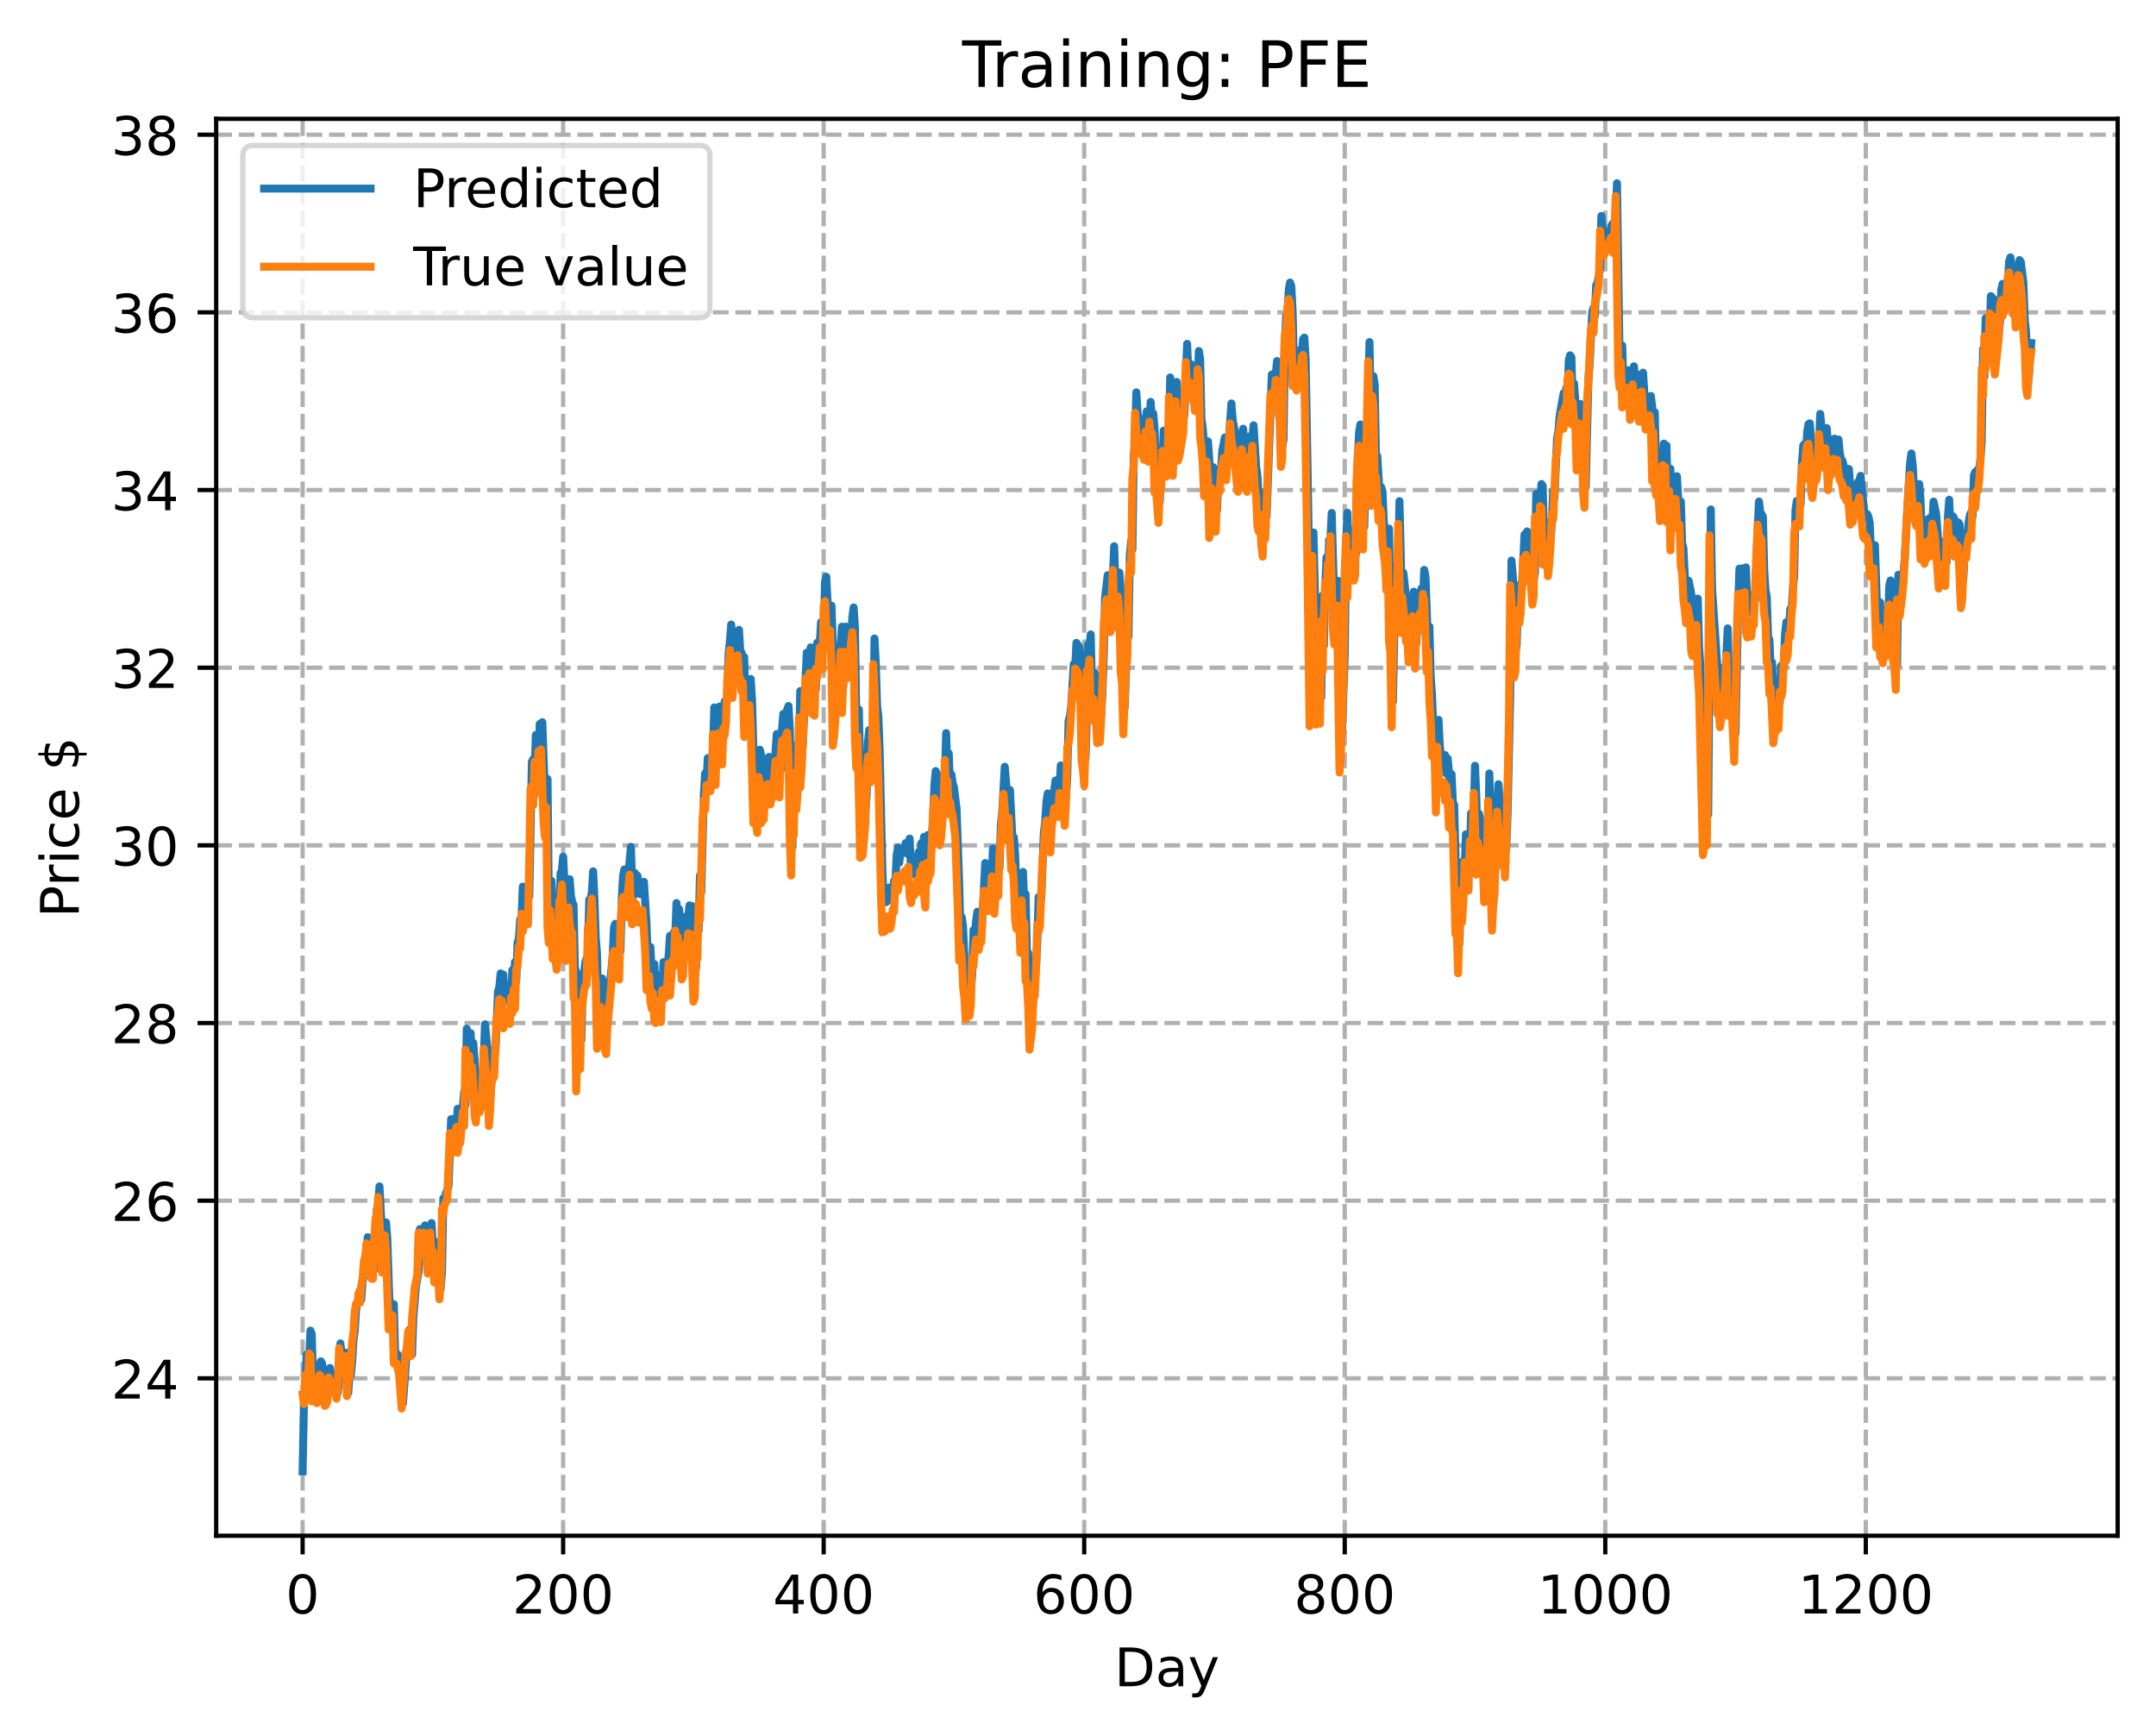 <?xml version="1.0" encoding="utf-8" standalone="no"?>
<!DOCTYPE svg PUBLIC "-//W3C//DTD SVG 1.1//EN"
  "http://www.w3.org/Graphics/SVG/1.1/DTD/svg11.dtd">
<!-- Created with matplotlib (https://matplotlib.org/) -->
<svg height="325.986pt" version="1.1" viewBox="0 0 404.923 325.986" width="404.923pt" xmlns="http://www.w3.org/2000/svg" xmlns:xlink="http://www.w3.org/1999/xlink">
 <defs>
  <style type="text/css">
*{stroke-linecap:butt;stroke-linejoin:round;}
  </style>
 </defs>
 <g id="figure_1">
  <g id="patch_1">
   <path d="M 0 325.986 
L 404.923 325.986 
L 404.923 0 
L 0 0 
z
" style="fill:#ffffff;"/>
  </g>
  <g id="axes_1">
   <g id="patch_2">
    <path d="M 40.603 288.43 
L 397.723 288.43 
L 397.723 22.318 
L 40.603 22.318 
z
" style="fill:#ffffff;"/>
   </g>
   <g id="matplotlib.axis_1">
    <g id="xtick_1">
     <g id="line2d_1">
      <path clip-path="url(#pbbfc41c491)" d="M 56.836 288.43 
L 56.836 22.318 
" style="fill:none;stroke:#b0b0b0;stroke-dasharray:2.96,1.28;stroke-dashoffset:0;stroke-width:0.8;"/>
     </g>
     <g id="line2d_2">
      <defs>
       <path d="M 0 0 
L 0 3.5 
" id="mc8a8fc3f78" style="stroke:#000000;stroke-width:0.8;"/>
      </defs>
      <g>
       <use style="stroke:#000000;stroke-width:0.8;" x="56.836" xlink:href="#mc8a8fc3f78" y="288.43"/>
      </g>
     </g>
     <g id="text_1">
      <!-- 0 -->
      <defs>
       <path d="M 31.781 66.406 
Q 24.172 66.406 20.328 58.906 
Q 16.5 51.422 16.5 36.375 
Q 16.5 21.391 20.328 13.891 
Q 24.172 6.391 31.781 6.391 
Q 39.453 6.391 43.281 13.891 
Q 47.125 21.391 47.125 36.375 
Q 47.125 51.422 43.281 58.906 
Q 39.453 66.406 31.781 66.406 
z
M 31.781 74.219 
Q 44.047 74.219 50.516 64.516 
Q 56.984 54.828 56.984 36.375 
Q 56.984 17.969 50.516 8.266 
Q 44.047 -1.422 31.781 -1.422 
Q 19.531 -1.422 13.062 8.266 
Q 6.594 17.969 6.594 36.375 
Q 6.594 54.828 13.062 64.516 
Q 19.531 74.219 31.781 74.219 
z
" id="DejaVuSans-48"/>
      </defs>
      <g transform="translate(53.655 303.029)scale(0.1 -0.1)">
       <use xlink:href="#DejaVuSans-48"/>
      </g>
     </g>
    </g>
    <g id="xtick_2">
     <g id="line2d_3">
      <path clip-path="url(#pbbfc41c491)" d="M 105.766 288.43 
L 105.766 22.318 
" style="fill:none;stroke:#b0b0b0;stroke-dasharray:2.96,1.28;stroke-dashoffset:0;stroke-width:0.8;"/>
     </g>
     <g id="line2d_4">
      <g>
       <use style="stroke:#000000;stroke-width:0.8;" x="105.766" xlink:href="#mc8a8fc3f78" y="288.43"/>
      </g>
     </g>
     <g id="text_2">
      <!-- 200 -->
      <defs>
       <path d="M 19.188 8.297 
L 53.609 8.297 
L 53.609 0 
L 7.328 0 
L 7.328 8.297 
Q 12.938 14.109 22.625 23.891 
Q 32.328 33.688 34.812 36.531 
Q 39.547 41.844 41.422 45.531 
Q 43.312 49.219 43.312 52.781 
Q 43.312 58.594 39.234 62.25 
Q 35.156 65.922 28.609 65.922 
Q 23.969 65.922 18.812 64.312 
Q 13.672 62.703 7.812 59.422 
L 7.812 69.391 
Q 13.766 71.781 18.938 73 
Q 24.125 74.219 28.422 74.219 
Q 39.75 74.219 46.484 68.547 
Q 53.219 62.891 53.219 53.422 
Q 53.219 48.922 51.531 44.891 
Q 49.859 40.875 45.406 35.406 
Q 44.188 33.984 37.641 27.219 
Q 31.109 20.453 19.188 8.297 
z
" id="DejaVuSans-50"/>
      </defs>
      <g transform="translate(96.223 303.029)scale(0.1 -0.1)">
       <use xlink:href="#DejaVuSans-50"/>
       <use x="63.623" xlink:href="#DejaVuSans-48"/>
       <use x="127.246" xlink:href="#DejaVuSans-48"/>
      </g>
     </g>
    </g>
    <g id="xtick_3">
     <g id="line2d_5">
      <path clip-path="url(#pbbfc41c491)" d="M 154.697 288.43 
L 154.697 22.318 
" style="fill:none;stroke:#b0b0b0;stroke-dasharray:2.96,1.28;stroke-dashoffset:0;stroke-width:0.8;"/>
     </g>
     <g id="line2d_6">
      <g>
       <use style="stroke:#000000;stroke-width:0.8;" x="154.697" xlink:href="#mc8a8fc3f78" y="288.43"/>
      </g>
     </g>
     <g id="text_3">
      <!-- 400 -->
      <defs>
       <path d="M 37.797 64.312 
L 12.891 25.391 
L 37.797 25.391 
z
M 35.203 72.906 
L 47.609 72.906 
L 47.609 25.391 
L 58.016 25.391 
L 58.016 17.188 
L 47.609 17.188 
L 47.609 0 
L 37.797 0 
L 37.797 17.188 
L 4.891 17.188 
L 4.891 26.703 
z
" id="DejaVuSans-52"/>
      </defs>
      <g transform="translate(145.153 303.029)scale(0.1 -0.1)">
       <use xlink:href="#DejaVuSans-52"/>
       <use x="63.623" xlink:href="#DejaVuSans-48"/>
       <use x="127.246" xlink:href="#DejaVuSans-48"/>
      </g>
     </g>
    </g>
    <g id="xtick_4">
     <g id="line2d_7">
      <path clip-path="url(#pbbfc41c491)" d="M 203.628 288.43 
L 203.628 22.318 
" style="fill:none;stroke:#b0b0b0;stroke-dasharray:2.96,1.28;stroke-dashoffset:0;stroke-width:0.8;"/>
     </g>
     <g id="line2d_8">
      <g>
       <use style="stroke:#000000;stroke-width:0.8;" x="203.628" xlink:href="#mc8a8fc3f78" y="288.43"/>
      </g>
     </g>
     <g id="text_4">
      <!-- 600 -->
      <defs>
       <path d="M 33.016 40.375 
Q 26.375 40.375 22.484 35.828 
Q 18.609 31.297 18.609 23.391 
Q 18.609 15.531 22.484 10.953 
Q 26.375 6.391 33.016 6.391 
Q 39.656 6.391 43.531 10.953 
Q 47.406 15.531 47.406 23.391 
Q 47.406 31.297 43.531 35.828 
Q 39.656 40.375 33.016 40.375 
z
M 52.594 71.297 
L 52.594 62.312 
Q 48.875 64.062 45.094 64.984 
Q 41.312 65.922 37.594 65.922 
Q 27.828 65.922 22.672 59.328 
Q 17.531 52.734 16.797 39.406 
Q 19.672 43.656 24.016 45.922 
Q 28.375 48.188 33.594 48.188 
Q 44.578 48.188 50.953 41.516 
Q 57.328 34.859 57.328 23.391 
Q 57.328 12.156 50.688 5.359 
Q 44.047 -1.422 33.016 -1.422 
Q 20.359 -1.422 13.672 8.266 
Q 6.984 17.969 6.984 36.375 
Q 6.984 53.656 15.188 63.938 
Q 23.391 74.219 37.203 74.219 
Q 40.922 74.219 44.703 73.484 
Q 48.484 72.75 52.594 71.297 
z
" id="DejaVuSans-54"/>
      </defs>
      <g transform="translate(194.084 303.029)scale(0.1 -0.1)">
       <use xlink:href="#DejaVuSans-54"/>
       <use x="63.623" xlink:href="#DejaVuSans-48"/>
       <use x="127.246" xlink:href="#DejaVuSans-48"/>
      </g>
     </g>
    </g>
    <g id="xtick_5">
     <g id="line2d_9">
      <path clip-path="url(#pbbfc41c491)" d="M 252.558 288.43 
L 252.558 22.318 
" style="fill:none;stroke:#b0b0b0;stroke-dasharray:2.96,1.28;stroke-dashoffset:0;stroke-width:0.8;"/>
     </g>
     <g id="line2d_10">
      <g>
       <use style="stroke:#000000;stroke-width:0.8;" x="252.558" xlink:href="#mc8a8fc3f78" y="288.43"/>
      </g>
     </g>
     <g id="text_5">
      <!-- 800 -->
      <defs>
       <path d="M 31.781 34.625 
Q 24.75 34.625 20.719 30.859 
Q 16.703 27.094 16.703 20.516 
Q 16.703 13.922 20.719 10.156 
Q 24.75 6.391 31.781 6.391 
Q 38.812 6.391 42.859 10.172 
Q 46.922 13.969 46.922 20.516 
Q 46.922 27.094 42.891 30.859 
Q 38.875 34.625 31.781 34.625 
z
M 21.922 38.812 
Q 15.578 40.375 12.031 44.719 
Q 8.5 49.078 8.5 55.328 
Q 8.5 64.062 14.719 69.141 
Q 20.953 74.219 31.781 74.219 
Q 42.672 74.219 48.875 69.141 
Q 55.078 64.062 55.078 55.328 
Q 55.078 49.078 51.531 44.719 
Q 48 40.375 41.703 38.812 
Q 48.828 37.156 52.797 32.312 
Q 56.781 27.484 56.781 20.516 
Q 56.781 9.906 50.312 4.234 
Q 43.844 -1.422 31.781 -1.422 
Q 19.734 -1.422 13.25 4.234 
Q 6.781 9.906 6.781 20.516 
Q 6.781 27.484 10.781 32.312 
Q 14.797 37.156 21.922 38.812 
z
M 18.312 54.391 
Q 18.312 48.734 21.844 45.562 
Q 25.391 42.391 31.781 42.391 
Q 38.141 42.391 41.719 45.562 
Q 45.312 48.734 45.312 54.391 
Q 45.312 60.062 41.719 63.234 
Q 38.141 66.406 31.781 66.406 
Q 25.391 66.406 21.844 63.234 
Q 18.312 60.062 18.312 54.391 
z
" id="DejaVuSans-56"/>
      </defs>
      <g transform="translate(243.015 303.029)scale(0.1 -0.1)">
       <use xlink:href="#DejaVuSans-56"/>
       <use x="63.623" xlink:href="#DejaVuSans-48"/>
       <use x="127.246" xlink:href="#DejaVuSans-48"/>
      </g>
     </g>
    </g>
    <g id="xtick_6">
     <g id="line2d_11">
      <path clip-path="url(#pbbfc41c491)" d="M 301.489 288.43 
L 301.489 22.318 
" style="fill:none;stroke:#b0b0b0;stroke-dasharray:2.96,1.28;stroke-dashoffset:0;stroke-width:0.8;"/>
     </g>
     <g id="line2d_12">
      <g>
       <use style="stroke:#000000;stroke-width:0.8;" x="301.489" xlink:href="#mc8a8fc3f78" y="288.43"/>
      </g>
     </g>
     <g id="text_6">
      <!-- 1000 -->
      <defs>
       <path d="M 12.406 8.297 
L 28.516 8.297 
L 28.516 63.922 
L 10.984 60.406 
L 10.984 69.391 
L 28.422 72.906 
L 38.281 72.906 
L 38.281 8.297 
L 54.391 8.297 
L 54.391 0 
L 12.406 0 
z
" id="DejaVuSans-49"/>
      </defs>
      <g transform="translate(288.764 303.029)scale(0.1 -0.1)">
       <use xlink:href="#DejaVuSans-49"/>
       <use x="63.623" xlink:href="#DejaVuSans-48"/>
       <use x="127.246" xlink:href="#DejaVuSans-48"/>
       <use x="190.869" xlink:href="#DejaVuSans-48"/>
      </g>
     </g>
    </g>
    <g id="xtick_7">
     <g id="line2d_13">
      <path clip-path="url(#pbbfc41c491)" d="M 350.419 288.43 
L 350.419 22.318 
" style="fill:none;stroke:#b0b0b0;stroke-dasharray:2.96,1.28;stroke-dashoffset:0;stroke-width:0.8;"/>
     </g>
     <g id="line2d_14">
      <g>
       <use style="stroke:#000000;stroke-width:0.8;" x="350.419" xlink:href="#mc8a8fc3f78" y="288.43"/>
      </g>
     </g>
     <g id="text_7">
      <!-- 1200 -->
      <g transform="translate(337.694 303.029)scale(0.1 -0.1)">
       <use xlink:href="#DejaVuSans-49"/>
       <use x="63.623" xlink:href="#DejaVuSans-50"/>
       <use x="127.246" xlink:href="#DejaVuSans-48"/>
       <use x="190.869" xlink:href="#DejaVuSans-48"/>
      </g>
     </g>
    </g>
    <g id="text_8">
     <!-- Day -->
     <defs>
      <path d="M 19.672 64.797 
L 19.672 8.109 
L 31.594 8.109 
Q 46.688 8.109 53.688 14.938 
Q 60.688 21.781 60.688 36.531 
Q 60.688 51.172 53.688 57.984 
Q 46.688 64.797 31.594 64.797 
z
M 9.812 72.906 
L 30.078 72.906 
Q 51.266 72.906 61.172 64.094 
Q 71.094 55.281 71.094 36.531 
Q 71.094 17.672 61.125 8.828 
Q 51.172 0 30.078 0 
L 9.812 0 
z
" id="DejaVuSans-68"/>
      <path d="M 34.281 27.484 
Q 23.391 27.484 19.188 25 
Q 14.984 22.516 14.984 16.5 
Q 14.984 11.719 18.141 8.906 
Q 21.297 6.109 26.703 6.109 
Q 34.188 6.109 38.703 11.406 
Q 43.219 16.703 43.219 25.484 
L 43.219 27.484 
z
M 52.203 31.203 
L 52.203 0 
L 43.219 0 
L 43.219 8.297 
Q 40.141 3.328 35.547 0.953 
Q 30.953 -1.422 24.312 -1.422 
Q 15.922 -1.422 10.953 3.297 
Q 6 8.016 6 15.922 
Q 6 25.141 12.172 29.828 
Q 18.359 34.516 30.609 34.516 
L 43.219 34.516 
L 43.219 35.406 
Q 43.219 41.609 39.141 45 
Q 35.062 48.391 27.688 48.391 
Q 23 48.391 18.547 47.266 
Q 14.109 46.141 10.016 43.891 
L 10.016 52.203 
Q 14.938 54.109 19.578 55.047 
Q 24.219 56 28.609 56 
Q 40.484 56 46.344 49.844 
Q 52.203 43.703 52.203 31.203 
z
" id="DejaVuSans-97"/>
      <path d="M 32.172 -5.078 
Q 28.375 -14.844 24.75 -17.812 
Q 21.141 -20.797 15.094 -20.797 
L 7.906 -20.797 
L 7.906 -13.281 
L 13.188 -13.281 
Q 16.891 -13.281 18.938 -11.516 
Q 21 -9.766 23.484 -3.219 
L 25.094 0.875 
L 2.984 54.688 
L 12.5 54.688 
L 29.594 11.922 
L 46.688 54.688 
L 56.203 54.688 
z
" id="DejaVuSans-121"/>
     </defs>
     <g transform="translate(209.29 316.707)scale(0.1 -0.1)">
      <use xlink:href="#DejaVuSans-68"/>
      <use x="77.002" xlink:href="#DejaVuSans-97"/>
      <use x="138.281" xlink:href="#DejaVuSans-121"/>
     </g>
    </g>
   </g>
   <g id="matplotlib.axis_2">
    <g id="ytick_1">
     <g id="line2d_15">
      <path clip-path="url(#pbbfc41c491)" d="M 40.603 258.869 
L 397.723 258.869 
" style="fill:none;stroke:#b0b0b0;stroke-dasharray:2.96,1.28;stroke-dashoffset:0;stroke-width:0.8;"/>
     </g>
     <g id="line2d_16">
      <defs>
       <path d="M 0 0 
L -3.5 0 
" id="m09ab48a1c3" style="stroke:#000000;stroke-width:0.8;"/>
      </defs>
      <g>
       <use style="stroke:#000000;stroke-width:0.8;" x="40.603" xlink:href="#m09ab48a1c3" y="258.869"/>
      </g>
     </g>
     <g id="text_9">
      <!-- 24 -->
      <g transform="translate(20.878 262.668)scale(0.1 -0.1)">
       <use xlink:href="#DejaVuSans-50"/>
       <use x="63.623" xlink:href="#DejaVuSans-52"/>
      </g>
     </g>
    </g>
    <g id="ytick_2">
     <g id="line2d_17">
      <path clip-path="url(#pbbfc41c491)" d="M 40.603 225.502 
L 397.723 225.502 
" style="fill:none;stroke:#b0b0b0;stroke-dasharray:2.96,1.28;stroke-dashoffset:0;stroke-width:0.8;"/>
     </g>
     <g id="line2d_18">
      <g>
       <use style="stroke:#000000;stroke-width:0.8;" x="40.603" xlink:href="#m09ab48a1c3" y="225.502"/>
      </g>
     </g>
     <g id="text_10">
      <!-- 26 -->
      <g transform="translate(20.878 229.301)scale(0.1 -0.1)">
       <use xlink:href="#DejaVuSans-50"/>
       <use x="63.623" xlink:href="#DejaVuSans-54"/>
      </g>
     </g>
    </g>
    <g id="ytick_3">
     <g id="line2d_19">
      <path clip-path="url(#pbbfc41c491)" d="M 40.603 192.135 
L 397.723 192.135 
" style="fill:none;stroke:#b0b0b0;stroke-dasharray:2.96,1.28;stroke-dashoffset:0;stroke-width:0.8;"/>
     </g>
     <g id="line2d_20">
      <g>
       <use style="stroke:#000000;stroke-width:0.8;" x="40.603" xlink:href="#m09ab48a1c3" y="192.135"/>
      </g>
     </g>
     <g id="text_11">
      <!-- 28 -->
      <g transform="translate(20.878 195.934)scale(0.1 -0.1)">
       <use xlink:href="#DejaVuSans-50"/>
       <use x="63.623" xlink:href="#DejaVuSans-56"/>
      </g>
     </g>
    </g>
    <g id="ytick_4">
     <g id="line2d_21">
      <path clip-path="url(#pbbfc41c491)" d="M 40.603 158.768 
L 397.723 158.768 
" style="fill:none;stroke:#b0b0b0;stroke-dasharray:2.96,1.28;stroke-dashoffset:0;stroke-width:0.8;"/>
     </g>
     <g id="line2d_22">
      <g>
       <use style="stroke:#000000;stroke-width:0.8;" x="40.603" xlink:href="#m09ab48a1c3" y="158.768"/>
      </g>
     </g>
     <g id="text_12">
      <!-- 30 -->
      <defs>
       <path d="M 40.578 39.312 
Q 47.656 37.797 51.625 33 
Q 55.609 28.219 55.609 21.188 
Q 55.609 10.406 48.188 4.484 
Q 40.766 -1.422 27.094 -1.422 
Q 22.516 -1.422 17.656 -0.516 
Q 12.797 0.391 7.625 2.203 
L 7.625 11.719 
Q 11.719 9.328 16.594 8.109 
Q 21.484 6.891 26.812 6.891 
Q 36.078 6.891 40.938 10.547 
Q 45.797 14.203 45.797 21.188 
Q 45.797 27.641 41.281 31.266 
Q 36.766 34.906 28.719 34.906 
L 20.219 34.906 
L 20.219 43.016 
L 29.109 43.016 
Q 36.375 43.016 40.234 45.922 
Q 44.094 48.828 44.094 54.297 
Q 44.094 59.906 40.109 62.906 
Q 36.141 65.922 28.719 65.922 
Q 24.656 65.922 20.016 65.031 
Q 15.375 64.156 9.812 62.312 
L 9.812 71.094 
Q 15.438 72.656 20.344 73.438 
Q 25.25 74.219 29.594 74.219 
Q 40.828 74.219 47.359 69.109 
Q 53.906 64.016 53.906 55.328 
Q 53.906 49.266 50.438 45.094 
Q 46.969 40.922 40.578 39.312 
z
" id="DejaVuSans-51"/>
      </defs>
      <g transform="translate(20.878 162.568)scale(0.1 -0.1)">
       <use xlink:href="#DejaVuSans-51"/>
       <use x="63.623" xlink:href="#DejaVuSans-48"/>
      </g>
     </g>
    </g>
    <g id="ytick_5">
     <g id="line2d_23">
      <path clip-path="url(#pbbfc41c491)" d="M 40.603 125.402 
L 397.723 125.402 
" style="fill:none;stroke:#b0b0b0;stroke-dasharray:2.96,1.28;stroke-dashoffset:0;stroke-width:0.8;"/>
     </g>
     <g id="line2d_24">
      <g>
       <use style="stroke:#000000;stroke-width:0.8;" x="40.603" xlink:href="#m09ab48a1c3" y="125.402"/>
      </g>
     </g>
     <g id="text_13">
      <!-- 32 -->
      <g transform="translate(20.878 129.201)scale(0.1 -0.1)">
       <use xlink:href="#DejaVuSans-51"/>
       <use x="63.623" xlink:href="#DejaVuSans-50"/>
      </g>
     </g>
    </g>
    <g id="ytick_6">
     <g id="line2d_25">
      <path clip-path="url(#pbbfc41c491)" d="M 40.603 92.035 
L 397.723 92.035 
" style="fill:none;stroke:#b0b0b0;stroke-dasharray:2.96,1.28;stroke-dashoffset:0;stroke-width:0.8;"/>
     </g>
     <g id="line2d_26">
      <g>
       <use style="stroke:#000000;stroke-width:0.8;" x="40.603" xlink:href="#m09ab48a1c3" y="92.035"/>
      </g>
     </g>
     <g id="text_14">
      <!-- 34 -->
      <g transform="translate(20.878 95.834)scale(0.1 -0.1)">
       <use xlink:href="#DejaVuSans-51"/>
       <use x="63.623" xlink:href="#DejaVuSans-52"/>
      </g>
     </g>
    </g>
    <g id="ytick_7">
     <g id="line2d_27">
      <path clip-path="url(#pbbfc41c491)" d="M 40.603 58.668 
L 397.723 58.668 
" style="fill:none;stroke:#b0b0b0;stroke-dasharray:2.96,1.28;stroke-dashoffset:0;stroke-width:0.8;"/>
     </g>
     <g id="line2d_28">
      <g>
       <use style="stroke:#000000;stroke-width:0.8;" x="40.603" xlink:href="#m09ab48a1c3" y="58.668"/>
      </g>
     </g>
     <g id="text_15">
      <!-- 36 -->
      <g transform="translate(20.878 62.467)scale(0.1 -0.1)">
       <use xlink:href="#DejaVuSans-51"/>
       <use x="63.623" xlink:href="#DejaVuSans-54"/>
      </g>
     </g>
    </g>
    <g id="ytick_8">
     <g id="line2d_29">
      <path clip-path="url(#pbbfc41c491)" d="M 40.603 25.301 
L 397.723 25.301 
" style="fill:none;stroke:#b0b0b0;stroke-dasharray:2.96,1.28;stroke-dashoffset:0;stroke-width:0.8;"/>
     </g>
     <g id="line2d_30">
      <g>
       <use style="stroke:#000000;stroke-width:0.8;" x="40.603" xlink:href="#m09ab48a1c3" y="25.301"/>
      </g>
     </g>
     <g id="text_16">
      <!-- 38 -->
      <g transform="translate(20.878 29.1)scale(0.1 -0.1)">
       <use xlink:href="#DejaVuSans-51"/>
       <use x="63.623" xlink:href="#DejaVuSans-56"/>
      </g>
     </g>
    </g>
    <g id="text_17">
     <!-- Price $ -->
     <defs>
      <path d="M 19.672 64.797 
L 19.672 37.406 
L 32.078 37.406 
Q 38.969 37.406 42.719 40.969 
Q 46.484 44.531 46.484 51.125 
Q 46.484 57.672 42.719 61.234 
Q 38.969 64.797 32.078 64.797 
z
M 9.812 72.906 
L 32.078 72.906 
Q 44.344 72.906 50.609 67.359 
Q 56.891 61.812 56.891 51.125 
Q 56.891 40.328 50.609 34.812 
Q 44.344 29.297 32.078 29.297 
L 19.672 29.297 
L 19.672 0 
L 9.812 0 
z
" id="DejaVuSans-80"/>
      <path d="M 41.109 46.297 
Q 39.594 47.172 37.812 47.578 
Q 36.031 48 33.891 48 
Q 26.266 48 22.188 43.047 
Q 18.109 38.094 18.109 28.812 
L 18.109 0 
L 9.078 0 
L 9.078 54.688 
L 18.109 54.688 
L 18.109 46.188 
Q 20.953 51.172 25.484 53.578 
Q 30.031 56 36.531 56 
Q 37.453 56 38.578 55.875 
Q 39.703 55.766 41.062 55.516 
z
" id="DejaVuSans-114"/>
      <path d="M 9.422 54.688 
L 18.406 54.688 
L 18.406 0 
L 9.422 0 
z
M 9.422 75.984 
L 18.406 75.984 
L 18.406 64.594 
L 9.422 64.594 
z
" id="DejaVuSans-105"/>
      <path d="M 48.781 52.594 
L 48.781 44.188 
Q 44.969 46.297 41.141 47.344 
Q 37.312 48.391 33.406 48.391 
Q 24.656 48.391 19.812 42.844 
Q 14.984 37.312 14.984 27.297 
Q 14.984 17.281 19.812 11.734 
Q 24.656 6.203 33.406 6.203 
Q 37.312 6.203 41.141 7.25 
Q 44.969 8.297 48.781 10.406 
L 48.781 2.094 
Q 45.016 0.344 40.984 -0.531 
Q 36.969 -1.422 32.422 -1.422 
Q 20.062 -1.422 12.781 6.344 
Q 5.516 14.109 5.516 27.297 
Q 5.516 40.672 12.859 48.328 
Q 20.219 56 33.016 56 
Q 37.156 56 41.109 55.141 
Q 45.062 54.297 48.781 52.594 
z
" id="DejaVuSans-99"/>
      <path d="M 56.203 29.594 
L 56.203 25.203 
L 14.891 25.203 
Q 15.484 15.922 20.484 11.062 
Q 25.484 6.203 34.422 6.203 
Q 39.594 6.203 44.453 7.469 
Q 49.312 8.734 54.109 11.281 
L 54.109 2.781 
Q 49.266 0.734 44.188 -0.344 
Q 39.109 -1.422 33.891 -1.422 
Q 20.797 -1.422 13.156 6.188 
Q 5.516 13.812 5.516 26.812 
Q 5.516 40.234 12.766 48.109 
Q 20.016 56 32.328 56 
Q 43.359 56 49.781 48.891 
Q 56.203 41.797 56.203 29.594 
z
M 47.219 32.234 
Q 47.125 39.594 43.094 43.984 
Q 39.062 48.391 32.422 48.391 
Q 24.906 48.391 20.391 44.141 
Q 15.875 39.891 15.188 32.172 
z
" id="DejaVuSans-101"/>
      <path id="DejaVuSans-32"/>
      <path d="M 33.797 -14.703 
L 28.906 -14.703 
L 28.859 0 
Q 23.734 0.094 18.609 1.188 
Q 13.484 2.297 8.297 4.5 
L 8.297 13.281 
Q 13.281 10.156 18.375 8.562 
Q 23.484 6.984 28.906 6.938 
L 28.906 29.203 
Q 18.109 30.953 13.203 35.156 
Q 8.297 39.359 8.297 46.688 
Q 8.297 54.641 13.625 59.219 
Q 18.953 63.812 28.906 64.5 
L 28.906 75.984 
L 33.797 75.984 
L 33.797 64.656 
Q 38.328 64.453 42.578 63.688 
Q 46.828 62.938 50.875 61.625 
L 50.875 53.078 
Q 46.828 55.125 42.547 56.25 
Q 38.281 57.375 33.797 57.562 
L 33.797 36.719 
Q 44.875 35.016 50.094 30.609 
Q 55.328 26.219 55.328 18.609 
Q 55.328 10.359 49.781 5.594 
Q 44.234 0.828 33.797 0.094 
z
M 28.906 37.594 
L 28.906 57.625 
Q 23.25 56.984 20.266 54.391 
Q 17.281 51.812 17.281 47.516 
Q 17.281 43.312 20.031 40.969 
Q 22.797 38.625 28.906 37.594 
z
M 33.797 28.219 
L 33.797 7.078 
Q 39.984 7.906 43.141 10.594 
Q 46.297 13.281 46.297 17.672 
Q 46.297 21.969 43.281 24.5 
Q 40.281 27.047 33.797 28.219 
z
" id="DejaVuSans-36"/>
     </defs>
     <g transform="translate(14.798 172.342)rotate(-90)scale(0.1 -0.1)">
      <use xlink:href="#DejaVuSans-80"/>
      <use x="58.553" xlink:href="#DejaVuSans-114"/>
      <use x="99.666" xlink:href="#DejaVuSans-105"/>
      <use x="127.449" xlink:href="#DejaVuSans-99"/>
      <use x="182.43" xlink:href="#DejaVuSans-101"/>
      <use x="243.953" xlink:href="#DejaVuSans-32"/>
      <use x="275.74" xlink:href="#DejaVuSans-36"/>
     </g>
    </g>
   </g>
   <g id="line2d_31">
    <path clip-path="url(#pbbfc41c491)" d="M 56.836 276.334 
L 57.081 263.646 
L 57.325 261.694 
L 57.57 254.404 
L 57.814 255.405 
L 58.059 255.682 
L 58.304 249.909 
L 58.548 250.528 
L 58.793 259.474 
L 59.038 258.267 
L 59.282 257.86 
L 59.527 256.905 
L 59.772 260.741 
L 60.016 256.562 
L 60.261 255.674 
L 60.506 256.09 
L 60.75 259.998 
L 60.995 258.093 
L 61.24 261.86 
L 61.484 261.82 
L 61.729 261.293 
L 61.974 256.926 
L 62.218 259.031 
L 62.463 259.803 
L 62.708 258.077 
L 62.952 260.18 
L 63.197 259.96 
L 63.441 261.582 
L 63.686 259.21 
L 63.931 252.31 
L 64.42 256.396 
L 64.665 255.277 
L 64.909 256.998 
L 65.154 254.058 
L 65.399 261.625 
L 65.643 258.063 
L 65.888 258.332 
L 66.133 255.925 
L 66.377 251.819 
L 66.622 250 
L 66.867 246.14 
L 67.111 244.57 
L 67.356 244.643 
L 67.601 242.375 
L 67.845 244.102 
L 68.09 240.841 
L 68.335 239.404 
L 68.579 235.957 
L 68.824 235.324 
L 69.069 232.351 
L 69.802 237.961 
L 70.047 238.559 
L 70.292 238.515 
L 70.536 230.985 
L 70.781 227.078 
L 71.026 226.294 
L 71.27 222.826 
L 72.004 236.604 
L 72.249 234.581 
L 72.494 229.584 
L 72.738 232.559 
L 73.228 247.237 
L 73.472 247.344 
L 73.717 246.976 
L 73.962 244.944 
L 74.206 254.052 
L 74.451 254.372 
L 74.696 254.376 
L 75.185 256.714 
L 75.674 263.58 
L 76.408 253.775 
L 76.653 252.689 
L 76.897 249.73 
L 77.142 250.57 
L 77.387 254.405 
L 77.631 247.421 
L 78.121 241.504 
L 78.61 238.959 
L 78.855 230.829 
L 79.099 231.15 
L 79.344 231.794 
L 79.589 234.118 
L 79.833 230.143 
L 80.323 235.045 
L 80.567 237.46 
L 80.812 234.415 
L 81.056 229.705 
L 81.301 234.46 
L 81.546 233.069 
L 81.79 238.845 
L 82.035 238.83 
L 82.28 236.172 
L 82.524 237.835 
L 82.769 242.001 
L 83.014 238.866 
L 83.258 225.063 
L 83.503 225.991 
L 83.748 224.05 
L 83.992 223.586 
L 84.237 222.785 
L 84.726 210.189 
L 84.971 213.995 
L 85.216 210.166 
L 85.46 211.996 
L 85.705 212.017 
L 85.95 208.239 
L 86.194 212.939 
L 86.439 210.518 
L 86.684 210.935 
L 87.173 204.98 
L 87.417 207.554 
L 87.662 193.207 
L 88.151 199.954 
L 88.396 194.045 
L 88.641 201.577 
L 88.885 195.861 
L 89.13 198.95 
L 89.375 204.862 
L 89.619 206.155 
L 89.864 201.839 
L 90.109 204.326 
L 90.353 204.157 
L 90.598 203.162 
L 90.843 199.349 
L 91.087 192.379 
L 91.577 197.267 
L 91.821 197.717 
L 92.066 206.628 
L 92.311 203.466 
L 92.555 197.184 
L 92.8 197.856 
L 93.044 197.516 
L 93.534 186.221 
L 93.778 185.357 
L 94.023 182.819 
L 94.268 184.083 
L 94.512 183.029 
L 94.757 188.105 
L 95.246 185.222 
L 95.491 186.694 
L 95.736 186.347 
L 95.98 187.163 
L 96.225 182.192 
L 96.47 185.165 
L 96.714 180.683 
L 96.959 184.311 
L 97.204 177.015 
L 97.448 176.344 
L 97.693 172.685 
L 97.938 172.99 
L 98.182 166.512 
L 98.427 169.791 
L 98.672 167.603 
L 98.916 168.564 
L 99.161 167.544 
L 99.405 168.349 
L 99.895 143.076 
L 100.139 142.585 
L 100.384 146.182 
L 100.629 138.046 
L 100.873 139.182 
L 101.118 143.769 
L 101.363 135.982 
L 101.607 138.128 
L 101.852 135.644 
L 102.341 149.135 
L 102.586 151.917 
L 102.831 146.308 
L 103.075 168.759 
L 103.32 171.525 
L 103.565 165.431 
L 104.054 174.583 
L 104.299 169.493 
L 104.543 174.486 
L 104.788 176.65 
L 105.032 174.687 
L 105.277 163.984 
L 105.522 163.527 
L 105.766 160.893 
L 106.5 175.033 
L 106.745 173.701 
L 106.99 165.128 
L 107.234 168.294 
L 107.479 169.45 
L 107.724 169.942 
L 107.968 181.991 
L 108.213 182.469 
L 108.458 199.329 
L 108.702 190.75 
L 108.947 192.303 
L 109.192 195.335 
L 109.436 184.973 
L 109.926 180.757 
L 110.17 179.935 
L 110.415 179.76 
L 110.66 169.006 
L 110.904 168.836 
L 111.149 167.651 
L 111.393 163.653 
L 111.638 168.578 
L 111.883 176.132 
L 112.127 179.067 
L 112.372 191.443 
L 112.617 186.813 
L 113.106 183.76 
L 113.84 191.767 
L 114.085 192.619 
L 114.329 187.358 
L 115.063 179.645 
L 115.308 174.181 
L 115.553 173.506 
L 115.797 173.808 
L 116.042 175.592 
L 116.287 175.561 
L 116.531 178.678 
L 116.776 168.747 
L 117.02 164.459 
L 117.265 163.297 
L 117.754 167.039 
L 118.488 159.063 
L 118.733 166.315 
L 118.978 168.266 
L 119.222 163.959 
L 119.467 166.937 
L 119.712 164.458 
L 119.956 165.784 
L 120.201 167.929 
L 120.446 166.605 
L 120.69 166.941 
L 120.935 165.623 
L 121.424 173.38 
L 121.669 180.476 
L 122.158 177.857 
L 122.403 182.675 
L 122.648 184.014 
L 122.892 181.064 
L 123.137 186.381 
L 123.381 186.727 
L 123.626 183.28 
L 123.871 185.126 
L 124.115 183.323 
L 124.36 186.643 
L 124.605 180.7 
L 124.849 182.368 
L 125.094 182.203 
L 125.339 181.871 
L 125.583 179.39 
L 125.828 175.755 
L 126.073 181.701 
L 126.562 175.068 
L 126.807 176.222 
L 127.051 169.602 
L 127.296 172.902 
L 127.541 170.731 
L 127.785 173.523 
L 128.03 174.989 
L 128.275 178.609 
L 128.519 178.104 
L 128.764 172.163 
L 129.008 174.657 
L 129.498 170.033 
L 129.742 173.994 
L 129.987 170.18 
L 130.476 182.714 
L 130.721 181.88 
L 130.966 173.967 
L 131.21 174.824 
L 131.455 164.428 
L 131.7 167.58 
L 132.189 149.397 
L 132.434 145.258 
L 132.678 147.045 
L 132.923 142.38 
L 133.168 143.671 
L 133.412 143.472 
L 133.657 143.446 
L 133.902 141.284 
L 134.146 132.871 
L 134.636 142.267 
L 134.88 134.169 
L 135.125 132.704 
L 135.369 133.044 
L 135.614 137.493 
L 135.859 138.466 
L 136.103 131.705 
L 136.348 133.046 
L 136.593 130.746 
L 136.837 122.685 
L 137.082 120.576 
L 137.327 117.3 
L 137.571 120.443 
L 137.816 126.196 
L 138.061 121.889 
L 138.305 121.074 
L 138.55 118.615 
L 138.795 118.302 
L 139.039 122.427 
L 139.284 122.582 
L 139.529 125.049 
L 139.773 123.397 
L 140.018 133.448 
L 140.263 132.595 
L 140.507 132.923 
L 140.752 128.153 
L 140.996 127.519 
L 141.241 131.484 
L 141.73 149.385 
L 142.22 149.356 
L 142.464 151.18 
L 142.709 140.809 
L 142.954 141.839 
L 143.198 149.43 
L 143.443 147.759 
L 143.688 148.744 
L 143.932 144.455 
L 144.422 142.167 
L 144.666 143.156 
L 144.911 145.949 
L 145.156 144.945 
L 145.4 144.448 
L 145.89 137.865 
L 146.134 138.206 
L 146.624 144.612 
L 146.868 137.017 
L 147.113 134.071 
L 147.357 134.25 
L 147.602 135.568 
L 147.847 133.254 
L 148.091 132.596 
L 148.336 136.879 
L 148.581 152.019 
L 148.825 159.052 
L 149.07 146.5 
L 149.315 151.655 
L 149.559 139.965 
L 149.804 146.932 
L 150.049 143.63 
L 150.293 129.795 
L 150.538 142.854 
L 150.783 139.687 
L 151.517 122.573 
L 151.761 127.042 
L 152.006 125.544 
L 152.251 121.585 
L 152.495 122.581 
L 152.74 129.164 
L 152.984 127.985 
L 153.229 129.463 
L 153.474 120.733 
L 153.718 122.414 
L 153.963 120.777 
L 154.208 116.835 
L 154.697 120.968 
L 154.942 109.273 
L 155.186 108.328 
L 155.431 113.122 
L 155.92 114.255 
L 156.165 113.757 
L 156.41 121.001 
L 156.654 135.131 
L 156.899 133.262 
L 157.144 130.127 
L 157.388 121.751 
L 157.633 125.417 
L 158.122 117.699 
L 158.367 129.076 
L 158.856 117.684 
L 159.101 119.024 
L 159.345 122.648 
L 159.59 118.682 
L 159.835 121.488 
L 160.079 115.883 
L 160.324 114.091 
L 160.569 118.054 
L 160.813 133.842 
L 161.058 139.21 
L 161.303 133.243 
L 161.792 155.798 
L 162.281 155.271 
L 162.771 149.389 
L 163.015 139.362 
L 163.26 137.095 
L 163.505 138.426 
L 163.749 141.874 
L 163.994 141.189 
L 164.239 119.924 
L 164.483 124.597 
L 164.728 132.498 
L 164.972 134.597 
L 165.217 141.157 
L 165.706 162.825 
L 165.951 169.557 
L 166.196 167.084 
L 166.44 169.429 
L 166.93 166.698 
L 167.174 168.378 
L 167.419 169.055 
L 167.664 168.077 
L 167.908 165.449 
L 168.153 165.957 
L 168.398 160.68 
L 168.642 159.205 
L 168.887 162.008 
L 169.132 160.012 
L 169.376 160.005 
L 169.621 160.162 
L 169.866 159.659 
L 170.11 158.334 
L 170.355 160.312 
L 170.6 159.479 
L 170.844 157.497 
L 171.089 163.109 
L 171.333 164.249 
L 171.578 161.771 
L 171.823 162.936 
L 172.067 162.61 
L 172.557 159.982 
L 172.801 162.132 
L 173.046 158.332 
L 173.291 160.318 
L 173.535 157.178 
L 173.78 162.625 
L 174.025 165.084 
L 174.269 156.826 
L 174.514 160.312 
L 174.759 158.988 
L 175.003 158.824 
L 175.493 147.454 
L 175.737 144.823 
L 175.982 145.48 
L 176.227 151.069 
L 176.471 152.685 
L 176.716 153.491 
L 176.96 152.329 
L 177.45 146.739 
L 177.694 137.683 
L 177.939 144.468 
L 178.184 141.481 
L 178.428 147.74 
L 178.673 145.408 
L 178.918 147.055 
L 179.162 147.875 
L 179.652 151.827 
L 180.141 165.666 
L 180.386 174.891 
L 180.63 172.248 
L 180.875 174.097 
L 181.12 179.741 
L 181.364 181.91 
L 181.609 185.904 
L 181.854 180.983 
L 182.098 182.516 
L 182.343 185.354 
L 182.588 183.228 
L 182.832 174.666 
L 183.077 176.183 
L 183.321 172.88 
L 183.566 171.226 
L 184.055 173.179 
L 184.3 171.51 
L 184.545 171.666 
L 185.034 162.08 
L 185.279 163.893 
L 185.523 163.708 
L 185.768 165.834 
L 186.013 163.503 
L 186.257 163.991 
L 186.502 159.361 
L 186.991 166.279 
L 187.481 159.668 
L 187.725 162.976 
L 187.97 154.88 
L 188.215 152.748 
L 188.704 144.004 
L 189.438 152.682 
L 189.682 148.374 
L 190.172 158.096 
L 190.416 157.26 
L 190.661 160.566 
L 190.906 167.496 
L 191.15 168.978 
L 191.395 166.351 
L 191.64 167.205 
L 191.884 173.496 
L 192.129 163.765 
L 192.374 170.236 
L 192.618 167.927 
L 192.863 178.831 
L 193.108 178.983 
L 193.352 183.454 
L 193.597 191.563 
L 194.086 187.832 
L 194.331 182.099 
L 194.575 181.813 
L 194.82 176.878 
L 195.065 168.468 
L 195.309 169.795 
L 195.554 168.779 
L 196.043 156.35 
L 196.288 154.514 
L 196.533 150.522 
L 196.777 149.009 
L 197.022 152.937 
L 197.267 152.896 
L 197.511 154.849 
L 197.756 150.209 
L 198.245 146.584 
L 198.49 146.584 
L 198.735 147.896 
L 198.979 148.215 
L 199.224 143.757 
L 199.469 146.238 
L 199.713 146.232 
L 199.958 146.063 
L 200.203 149.854 
L 200.447 145.722 
L 200.692 135.349 
L 200.936 134.561 
L 201.181 132.757 
L 201.67 124.694 
L 201.915 126.018 
L 202.16 120.738 
L 202.649 121.407 
L 202.894 122.885 
L 203.138 126.337 
L 203.383 137.85 
L 203.628 139.292 
L 203.872 142.411 
L 204.117 134.998 
L 204.362 121.036 
L 204.606 121.599 
L 204.851 119.152 
L 205.096 129.701 
L 205.34 130.156 
L 205.585 126.351 
L 205.83 130.641 
L 206.074 130.795 
L 206.319 134.581 
L 206.563 131.606 
L 206.808 134.416 
L 207.053 130.132 
L 207.297 123.068 
L 207.542 112.398 
L 208.031 108.027 
L 208.276 113.467 
L 208.521 112.785 
L 208.765 114.092 
L 209.255 102.591 
L 209.499 110.192 
L 209.744 107.378 
L 209.989 113.307 
L 210.233 107.53 
L 210.478 110.84 
L 210.723 121.532 
L 210.967 123.466 
L 211.212 132.991 
L 211.701 120.3 
L 211.946 119.513 
L 212.191 104.393 
L 212.435 101.497 
L 212.68 103.177 
L 212.924 85.414 
L 213.169 83.844 
L 213.414 73.688 
L 213.658 77.532 
L 213.903 78.531 
L 214.392 81.328 
L 214.637 78.864 
L 214.882 81.677 
L 215.126 82.501 
L 215.371 77.247 
L 215.616 78.431 
L 215.86 82.883 
L 216.105 75.48 
L 216.35 78.965 
L 216.594 77.655 
L 216.839 80.459 
L 217.084 88.669 
L 217.328 87.643 
L 217.818 94.181 
L 218.062 88.08 
L 218.307 88.1 
L 218.551 80.879 
L 218.796 85.353 
L 219.041 81.897 
L 219.285 85.688 
L 219.53 84.031 
L 219.775 70.887 
L 220.019 79.659 
L 220.509 85.536 
L 220.998 71.733 
L 221.243 75.232 
L 221.487 82.796 
L 221.732 81.94 
L 222.466 77.667 
L 222.955 64.577 
L 223.2 70.379 
L 223.445 71.362 
L 223.689 68.399 
L 223.934 68.741 
L 224.179 71.212 
L 224.423 71.697 
L 224.668 73.663 
L 224.912 72.996 
L 225.157 65.933 
L 225.402 67.449 
L 225.646 78.628 
L 225.891 80.383 
L 226.136 83.469 
L 226.38 89.351 
L 226.625 86.842 
L 226.87 82.889 
L 227.114 86.187 
L 227.359 97.019 
L 227.604 94.986 
L 227.848 87.733 
L 228.093 88.74 
L 228.582 95.791 
L 228.827 89.021 
L 229.072 88.214 
L 229.316 88.386 
L 229.561 84.606 
L 230.05 82.169 
L 230.295 83.492 
L 230.539 86.281 
L 231.273 75.773 
L 231.518 78.928 
L 232.007 81.388 
L 232.497 86.621 
L 232.741 88.409 
L 232.986 87.899 
L 233.231 82.966 
L 233.475 80.524 
L 233.965 87.437 
L 234.209 87.418 
L 234.454 88.394 
L 234.699 81.977 
L 234.943 85.125 
L 235.433 79.873 
L 235.922 87.764 
L 236.167 89.383 
L 236.411 94.786 
L 236.656 95.738 
L 236.9 93.088 
L 237.145 98.349 
L 237.39 100.298 
L 237.634 92.388 
L 237.879 97.015 
L 238.858 70.351 
L 239.102 72.042 
L 239.347 70.086 
L 239.592 70.597 
L 239.836 67.815 
L 240.081 69.48 
L 240.326 73.757 
L 240.57 75.385 
L 240.815 83.914 
L 241.06 82.555 
L 241.304 65.953 
L 241.549 59.303 
L 241.794 59.875 
L 242.038 54.496 
L 242.283 53.069 
L 242.527 53.764 
L 242.772 58.544 
L 243.017 69.203 
L 243.261 68.816 
L 243.506 66 
L 243.751 69.947 
L 243.995 65.827 
L 244.24 66.007 
L 244.485 66.671 
L 244.729 63.716 
L 244.974 63.404 
L 245.219 67.518 
L 245.708 95.834 
L 246.197 131.687 
L 246.687 100.012 
L 247.421 131.246 
L 247.665 121.123 
L 247.91 122.436 
L 248.155 130.979 
L 248.399 111.852 
L 248.644 121.283 
L 248.888 110.404 
L 249.133 104.676 
L 249.378 108.982 
L 249.622 101.404 
L 249.867 101.262 
L 250.112 96.336 
L 250.601 113.751 
L 250.846 116.335 
L 251.09 110.386 
L 251.335 109.089 
L 251.824 139.988 
L 252.069 136.613 
L 252.558 123.138 
L 252.803 102.78 
L 253.048 96.301 
L 253.292 107.717 
L 253.537 99.464 
L 253.782 102.77 
L 254.026 100.294 
L 254.271 100.63 
L 254.515 104.58 
L 254.76 103.58 
L 255.005 86.481 
L 255.249 81.14 
L 255.494 79.728 
L 255.983 96.844 
L 256.228 98.935 
L 256.473 87.074 
L 256.717 85.317 
L 257.207 64.245 
L 257.696 91.098 
L 257.941 70.645 
L 258.185 72.191 
L 258.43 85.859 
L 258.675 85.647 
L 259.164 93.822 
L 259.409 91.494 
L 259.653 92.316 
L 259.898 98.067 
L 260.387 101.799 
L 260.632 106.549 
L 260.876 99.286 
L 261.121 116.073 
L 261.366 117.816 
L 261.61 131.758 
L 262.1 106.369 
L 262.344 107.754 
L 262.589 108.102 
L 262.834 94.122 
L 263.323 114.369 
L 263.568 107.569 
L 264.057 112.004 
L 264.302 115.938 
L 264.546 114.765 
L 264.791 119.697 
L 265.28 116.387 
L 265.525 111.129 
L 266.014 120.851 
L 266.259 113.091 
L 266.993 110.496 
L 267.237 113.791 
L 267.482 107.033 
L 267.727 108.371 
L 268.216 121.503 
L 268.461 117.685 
L 268.705 127.068 
L 268.95 130.492 
L 269.195 137.055 
L 269.439 135.876 
L 269.684 137.03 
L 269.929 147.407 
L 270.173 135.192 
L 270.418 140.171 
L 270.663 142.147 
L 270.907 142.635 
L 271.152 143.95 
L 271.397 141.804 
L 271.641 145.269 
L 271.886 142.46 
L 272.131 144.937 
L 272.375 150.203 
L 272.62 145.406 
L 272.864 150.691 
L 273.109 151.175 
L 273.598 169.946 
L 273.843 169.428 
L 274.088 177.194 
L 274.577 161.916 
L 274.822 167.9 
L 275.066 164.11 
L 275.311 156.699 
L 275.556 159.687 
L 276.045 161.971 
L 276.29 152.721 
L 276.534 154.221 
L 276.779 153.223 
L 277.024 143.814 
L 277.268 149.763 
L 277.513 158.972 
L 277.758 152.829 
L 278.002 153.823 
L 278.247 155.307 
L 278.491 158.273 
L 278.736 156.949 
L 278.981 164.048 
L 279.225 157.771 
L 279.47 160.267 
L 279.715 145.265 
L 280.204 161.127 
L 280.449 169.34 
L 280.693 164.365 
L 280.938 162.568 
L 281.183 152.363 
L 281.427 147.288 
L 282.161 157.165 
L 282.406 152.686 
L 282.651 152.359 
L 282.895 159.45 
L 283.14 152.835 
L 283.629 131.122 
L 283.874 105.284 
L 284.118 108.167 
L 284.363 112.446 
L 284.608 122.453 
L 284.852 121.236 
L 285.097 111.663 
L 285.342 109.884 
L 285.586 112.376 
L 285.831 110.568 
L 286.32 100.406 
L 286.565 100.281 
L 286.81 99.809 
L 287.054 100.811 
L 287.299 103.449 
L 287.544 104.268 
L 287.788 105.749 
L 288.033 109.039 
L 288.278 107.551 
L 288.522 92.758 
L 288.767 97.765 
L 289.012 94.983 
L 289.256 94.838 
L 289.501 90.903 
L 289.746 91.256 
L 289.99 101.79 
L 290.235 101.257 
L 290.479 101.245 
L 290.724 98.12 
L 290.969 103.892 
L 291.213 101.576 
L 291.458 98.128 
L 291.703 92.228 
L 291.947 93.415 
L 292.437 82.284 
L 292.681 81.005 
L 292.926 78.069 
L 293.66 73.86 
L 293.905 76.838 
L 294.149 72.894 
L 294.394 74.396 
L 294.639 67.669 
L 294.883 66.725 
L 295.128 67.083 
L 295.373 76.133 
L 295.617 71.993 
L 295.862 75.285 
L 296.106 75.933 
L 296.351 84.634 
L 296.84 75.887 
L 297.085 80.511 
L 297.33 78.528 
L 297.574 88.717 
L 297.819 91.461 
L 298.308 71.576 
L 298.553 68.352 
L 299.042 58.593 
L 299.287 57.817 
L 299.532 59.322 
L 299.776 53.584 
L 300.021 53.13 
L 300.51 50.556 
L 300.755 40.569 
L 301.244 45.27 
L 301.489 45.28 
L 301.978 44.157 
L 302.467 43.042 
L 302.712 42.238 
L 302.957 41.928 
L 303.201 44.897 
L 303.446 41.283 
L 303.691 34.414 
L 304.18 67.555 
L 304.425 69.722 
L 304.669 64.882 
L 304.914 73.235 
L 305.159 70.716 
L 305.403 69.873 
L 305.648 69.533 
L 305.893 72.312 
L 306.137 70.15 
L 306.382 75.393 
L 306.627 69.608 
L 306.871 68.791 
L 307.361 74.514 
L 307.605 70.38 
L 307.85 74.814 
L 308.094 75.608 
L 308.339 74.764 
L 308.584 69.992 
L 308.828 73.784 
L 309.073 75.082 
L 309.318 77.033 
L 309.562 75.532 
L 309.807 75.525 
L 310.052 74.369 
L 310.296 76.339 
L 310.541 86.503 
L 310.786 77.408 
L 311.03 87.434 
L 311.275 89.026 
L 311.52 85.702 
L 312.009 93.717 
L 312.254 91.046 
L 312.498 83.314 
L 312.743 85.477 
L 312.988 83.669 
L 313.232 93.854 
L 313.722 88.033 
L 313.966 99.039 
L 314.211 89.945 
L 314.455 93.078 
L 314.7 92.408 
L 314.945 89.444 
L 315.189 93.559 
L 315.434 95.016 
L 315.679 94.173 
L 315.923 102.047 
L 316.168 102.984 
L 316.413 108.044 
L 316.657 109.642 
L 316.902 112.238 
L 317.147 109.083 
L 317.636 111.529 
L 317.881 117.429 
L 318.125 118.21 
L 318.615 113.739 
L 318.859 112.427 
L 319.104 121.473 
L 319.349 125.047 
L 320.082 154.832 
L 320.327 152.96 
L 320.572 146.699 
L 320.816 152.99 
L 321.306 95.679 
L 321.55 110.635 
L 322.774 128.781 
L 323.018 127.284 
L 323.263 131.245 
L 323.508 129.764 
L 323.752 125.338 
L 323.997 127.841 
L 324.486 118.016 
L 324.731 129.242 
L 324.976 126.417 
L 325.465 127.583 
L 325.954 137.785 
L 326.443 113.794 
L 326.688 106.79 
L 326.933 107.015 
L 327.177 108.189 
L 327.422 106.712 
L 327.667 106.885 
L 327.911 106.563 
L 328.156 113.974 
L 328.401 114.939 
L 328.645 112.63 
L 328.89 111.823 
L 329.135 114.802 
L 329.379 112.501 
L 329.624 112.681 
L 330.113 99.414 
L 330.358 94.195 
L 330.603 96.376 
L 330.847 96.551 
L 331.092 97.05 
L 331.337 107.084 
L 331.581 110.827 
L 331.826 112.114 
L 332.07 119.669 
L 332.315 120.134 
L 332.56 125.556 
L 332.804 124.387 
L 333.294 134.581 
L 333.538 132.257 
L 333.783 132.428 
L 334.028 130.13 
L 334.272 131.953 
L 334.517 125.037 
L 334.762 126.048 
L 335.006 125.063 
L 335.251 119.137 
L 335.496 116.851 
L 335.74 119.332 
L 335.985 118.334 
L 336.23 114.381 
L 336.474 114.887 
L 336.719 110.61 
L 336.964 108.324 
L 337.208 95.837 
L 337.453 94.087 
L 337.942 94.133 
L 338.187 94.632 
L 338.431 86.908 
L 338.676 83.661 
L 338.921 83.37 
L 339.165 86.024 
L 339.41 81.096 
L 339.655 79.648 
L 339.899 79.511 
L 340.144 82.323 
L 340.389 88.24 
L 340.633 89.532 
L 340.878 87.22 
L 341.123 86.245 
L 341.367 86.259 
L 341.612 84.462 
L 341.857 77.74 
L 342.346 82.881 
L 342.591 81.89 
L 342.835 84.029 
L 343.08 80.407 
L 343.325 83.381 
L 343.569 88.14 
L 343.814 85.158 
L 344.058 85.49 
L 344.303 82.698 
L 344.548 82.384 
L 344.792 84.693 
L 345.037 84.193 
L 345.282 82.548 
L 345.526 85.02 
L 345.771 86.326 
L 346.016 86.479 
L 346.26 87.459 
L 346.505 89.259 
L 346.75 89.41 
L 346.994 90.061 
L 347.239 88.081 
L 347.728 94.485 
L 347.973 92.324 
L 348.218 93.965 
L 348.462 92.311 
L 348.707 91.984 
L 348.952 90.506 
L 349.196 90.347 
L 349.441 89.363 
L 350.175 96.732 
L 350.419 97.041 
L 350.664 96.536 
L 350.909 97.026 
L 351.153 98.173 
L 351.398 103.918 
L 351.643 103.723 
L 351.887 104.202 
L 352.132 102.385 
L 352.621 116.985 
L 352.866 117.107 
L 353.111 113.141 
L 353.355 118.743 
L 353.6 118.394 
L 353.845 119.866 
L 354.089 118.046 
L 354.579 118.539 
L 354.823 109.979 
L 355.068 109.023 
L 355.557 114.948 
L 355.802 119.533 
L 356.046 120.656 
L 356.291 124.753 
L 356.536 107.95 
L 356.78 109.163 
L 357.025 111.158 
L 357.514 107.375 
L 357.759 104.752 
L 358.248 95.085 
L 358.738 86.936 
L 358.982 85.159 
L 359.227 87.32 
L 359.472 91.761 
L 359.716 92.074 
L 359.961 94.042 
L 360.206 94.693 
L 360.45 90.912 
L 360.695 93.893 
L 360.94 100.797 
L 361.184 98.632 
L 361.429 97.645 
L 361.674 101.598 
L 362.163 99.777 
L 362.407 97.316 
L 362.652 100.289 
L 362.897 98.473 
L 363.141 94.203 
L 363.631 96.528 
L 364.12 102.756 
L 364.365 106.187 
L 364.854 101.885 
L 365.099 101.732 
L 365.343 103.053 
L 365.588 105.68 
L 365.833 97.279 
L 366.077 93.857 
L 366.322 99.31 
L 366.567 99.789 
L 366.811 96.984 
L 367.056 97.485 
L 367.301 100.281 
L 367.79 98.131 
L 368.034 98.465 
L 368.524 109.782 
L 368.768 108.27 
L 369.013 101.851 
L 369.258 100.398 
L 369.502 100.581 
L 369.747 97.956 
L 369.992 96.653 
L 370.236 96.17 
L 370.481 96.997 
L 370.726 89.268 
L 370.97 88.645 
L 371.215 91.294 
L 371.46 88.166 
L 371.704 88.18 
L 371.949 86.379 
L 372.194 82.777 
L 372.438 65.549 
L 372.683 70.742 
L 372.928 59.761 
L 373.172 65.909 
L 373.417 62.797 
L 373.662 64.464 
L 373.906 55.606 
L 374.395 56.191 
L 374.64 63.602 
L 374.885 67.029 
L 375.619 60.465 
L 375.863 54.414 
L 376.108 53.312 
L 376.353 56.3 
L 376.842 54.834 
L 377.087 53.369 
L 377.331 49.118 
L 377.576 48.333 
L 377.821 50 
L 378.065 50.171 
L 378.31 56.085 
L 378.555 52.447 
L 378.799 58.527 
L 379.044 51.771 
L 379.289 48.841 
L 379.533 49.2 
L 380.022 53.151 
L 380.267 60.032 
L 380.512 62.286 
L 380.756 69.635 
L 381.001 71.053 
L 381.49 64.44 
L 381.49 64.44 
" style="fill:none;stroke:#1f77b4;stroke-linecap:square;stroke-width:1.5;"/>
   </g>
   <g id="line2d_32">
    <path clip-path="url(#pbbfc41c491)" d="M 56.836 261.872 
L 57.081 263.707 
L 57.325 258.202 
L 57.57 259.87 
L 57.814 260.204 
L 58.059 254.198 
L 58.304 254.531 
L 58.548 263.207 
L 58.793 261.705 
L 59.038 261.038 
L 59.282 259.87 
L 59.527 263.54 
L 59.772 259.203 
L 60.016 258.202 
L 60.261 258.535 
L 60.506 262.372 
L 60.75 260.37 
L 60.995 264.041 
L 61.24 263.874 
L 61.484 263.207 
L 61.729 258.702 
L 61.974 260.704 
L 62.218 261.371 
L 62.463 259.536 
L 62.708 261.538 
L 62.952 261.205 
L 63.197 262.706 
L 63.441 260.204 
L 63.686 253.197 
L 64.175 257.201 
L 64.42 256.033 
L 64.665 257.701 
L 64.909 254.698 
L 65.154 262.206 
L 65.399 258.535 
L 65.643 258.702 
L 65.888 256.2 
L 66.133 252.029 
L 66.377 250.194 
L 66.622 246.356 
L 66.867 244.855 
L 67.111 245.022 
L 67.356 242.853 
L 67.601 244.688 
L 67.845 241.518 
L 68.09 240.184 
L 68.335 236.847 
L 68.579 236.346 
L 68.824 233.51 
L 69.558 239.516 
L 69.802 240.184 
L 70.047 240.184 
L 70.292 232.676 
L 70.536 228.839 
L 70.781 228.171 
L 71.026 224.835 
L 71.76 239.016 
L 72.004 237.014 
L 72.249 232.009 
L 72.494 235.012 
L 72.983 249.693 
L 73.228 249.693 
L 73.472 249.193 
L 73.717 247.024 
L 73.962 256.033 
L 74.206 256.2 
L 74.451 256.033 
L 74.94 258.035 
L 75.429 264.541 
L 76.163 254.198 
L 76.408 253.03 
L 76.653 250.027 
L 76.897 250.861 
L 77.142 254.698 
L 77.387 247.691 
L 77.876 241.852 
L 78.365 239.516 
L 78.61 231.508 
L 78.855 232.009 
L 79.099 232.843 
L 79.344 235.345 
L 79.589 231.508 
L 80.078 236.68 
L 80.323 239.183 
L 80.567 236.179 
L 80.812 231.508 
L 81.056 236.346 
L 81.301 235.012 
L 81.546 240.851 
L 81.79 240.851 
L 82.035 238.182 
L 82.28 239.85 
L 82.524 244.021 
L 82.769 240.851 
L 83.014 227.004 
L 83.258 228.005 
L 83.503 226.169 
L 83.748 225.836 
L 83.992 225.168 
L 84.482 212.823 
L 84.726 216.827 
L 84.971 213.156 
L 85.216 215.158 
L 85.46 215.325 
L 85.705 211.655 
L 85.95 216.493 
L 86.194 214.157 
L 86.439 214.658 
L 86.928 208.819 
L 87.173 211.488 
L 87.417 197.14 
L 87.907 204.147 
L 88.151 198.308 
L 88.396 205.982 
L 88.641 200.31 
L 88.885 203.48 
L 89.13 209.486 
L 89.375 210.821 
L 89.619 206.483 
L 89.864 208.986 
L 90.109 208.819 
L 90.353 207.818 
L 90.598 203.98 
L 90.843 196.973 
L 91.332 201.978 
L 91.577 202.479 
L 91.821 211.488 
L 92.066 208.318 
L 92.311 201.978 
L 92.555 202.646 
L 92.8 202.312 
L 93.289 190.967 
L 93.534 190.133 
L 93.778 187.631 
L 94.023 188.965 
L 94.268 187.964 
L 94.512 193.136 
L 95.002 190.3 
L 95.246 191.802 
L 95.491 191.468 
L 95.736 192.302 
L 95.98 187.297 
L 96.225 190.3 
L 96.47 185.796 
L 96.714 189.466 
L 96.959 182.125 
L 97.204 181.458 
L 97.448 177.788 
L 97.693 178.121 
L 97.938 171.615 
L 98.182 174.951 
L 98.427 172.782 
L 98.672 173.783 
L 98.916 172.782 
L 99.161 173.617 
L 99.65 148.091 
L 99.895 147.591 
L 100.139 151.261 
L 100.384 143.086 
L 100.629 144.254 
L 100.873 148.925 
L 101.118 141.084 
L 101.363 143.253 
L 101.607 140.75 
L 102.097 154.431 
L 102.341 157.267 
L 102.586 151.595 
L 102.831 174.284 
L 103.075 177.12 
L 103.32 170.947 
L 103.809 180.123 
L 104.054 174.951 
L 104.299 179.956 
L 104.543 182.125 
L 104.788 180.123 
L 105.032 169.279 
L 105.277 168.778 
L 105.522 166.109 
L 106.256 180.457 
L 106.5 179.122 
L 106.745 170.447 
L 106.99 173.617 
L 107.234 174.784 
L 107.479 175.285 
L 107.724 187.464 
L 107.968 187.964 
L 108.213 204.981 
L 108.458 196.306 
L 108.702 197.808 
L 108.947 200.811 
L 109.192 190.3 
L 109.681 185.962 
L 109.926 185.128 
L 110.17 184.961 
L 110.415 174.117 
L 110.66 173.95 
L 110.904 172.782 
L 111.149 168.778 
L 111.393 173.783 
L 111.638 181.458 
L 111.883 184.461 
L 112.127 196.973 
L 112.372 192.302 
L 112.861 189.132 
L 113.595 197.14 
L 113.84 197.974 
L 114.085 192.636 
L 114.819 184.795 
L 115.063 179.289 
L 115.308 178.622 
L 115.553 178.955 
L 115.797 180.791 
L 116.042 180.791 
L 116.287 183.96 
L 116.531 173.95 
L 116.776 169.613 
L 117.02 168.445 
L 117.51 172.282 
L 118.244 164.274 
L 118.488 171.615 
L 118.733 173.617 
L 118.978 169.279 
L 119.222 172.282 
L 119.467 169.779 
L 119.712 171.114 
L 119.956 173.283 
L 120.201 171.948 
L 120.446 172.282 
L 120.69 170.947 
L 121.18 178.789 
L 121.424 185.962 
L 121.914 183.293 
L 122.158 188.131 
L 122.403 189.466 
L 122.648 186.463 
L 122.892 191.802 
L 123.137 192.135 
L 123.381 188.632 
L 123.626 190.467 
L 123.871 188.632 
L 124.115 191.968 
L 124.36 185.962 
L 124.605 187.631 
L 124.849 187.464 
L 125.094 187.13 
L 125.339 184.628 
L 125.583 180.957 
L 125.828 186.963 
L 126.317 180.29 
L 126.562 181.458 
L 126.807 174.784 
L 127.051 178.121 
L 127.296 175.952 
L 127.541 178.789 
L 127.785 180.29 
L 128.03 183.96 
L 128.275 183.46 
L 128.519 177.454 
L 128.764 179.956 
L 129.253 175.285 
L 129.498 179.289 
L 129.742 175.452 
L 130.232 188.131 
L 130.476 187.297 
L 130.721 179.289 
L 130.966 180.123 
L 131.21 169.613 
L 131.455 172.782 
L 131.944 154.431 
L 132.189 150.26 
L 132.434 152.095 
L 132.678 147.424 
L 132.923 148.758 
L 133.168 148.592 
L 133.412 148.592 
L 133.657 146.423 
L 133.902 137.914 
L 134.391 147.424 
L 134.636 139.249 
L 134.88 137.747 
L 135.125 138.081 
L 135.369 142.585 
L 135.614 143.586 
L 135.859 136.746 
L 136.103 138.081 
L 136.348 135.745 
L 136.593 127.57 
L 136.837 125.402 
L 137.082 122.065 
L 137.327 125.235 
L 137.571 131.074 
L 137.816 126.736 
L 138.061 125.902 
L 138.305 123.4 
L 138.55 123.066 
L 138.795 127.237 
L 139.039 127.404 
L 139.284 129.906 
L 139.529 128.238 
L 139.773 138.415 
L 140.018 137.58 
L 140.263 137.914 
L 140.507 133.076 
L 140.752 132.409 
L 140.996 136.413 
L 141.486 154.598 
L 141.975 154.598 
L 142.22 156.433 
L 142.464 145.922 
L 142.709 146.923 
L 142.954 154.598 
L 143.198 152.929 
L 143.443 153.93 
L 143.688 149.593 
L 144.177 147.257 
L 144.422 148.258 
L 144.666 151.094 
L 144.911 150.093 
L 145.156 149.593 
L 145.645 142.919 
L 145.89 143.253 
L 146.379 149.759 
L 146.624 142.085 
L 146.868 139.082 
L 147.113 139.249 
L 147.357 140.583 
L 147.602 138.248 
L 147.847 137.58 
L 148.091 141.918 
L 148.336 157.267 
L 148.581 164.441 
L 148.825 151.761 
L 149.07 156.933 
L 149.315 145.088 
L 149.559 152.095 
L 149.804 148.758 
L 150.049 134.744 
L 150.293 147.924 
L 150.538 144.754 
L 151.272 127.404 
L 151.517 131.908 
L 151.761 130.407 
L 152.006 126.403 
L 152.251 127.404 
L 152.495 134.077 
L 152.74 132.909 
L 152.984 134.411 
L 153.229 125.568 
L 153.474 127.237 
L 153.718 125.568 
L 153.963 121.564 
L 154.452 125.735 
L 154.697 113.89 
L 154.942 112.889 
L 155.186 117.727 
L 155.676 118.895 
L 155.92 118.395 
L 156.165 125.735 
L 156.41 140.083 
L 156.654 138.248 
L 156.899 135.078 
L 157.144 126.569 
L 157.388 130.24 
L 157.878 122.399 
L 158.122 133.91 
L 158.612 122.399 
L 158.856 123.733 
L 159.101 127.404 
L 159.345 123.4 
L 159.59 126.236 
L 159.835 120.563 
L 160.079 118.728 
L 160.324 122.732 
L 160.569 138.748 
L 160.813 144.254 
L 161.058 138.248 
L 161.547 161.104 
L 161.792 160.937 
L 162.037 160.604 
L 162.526 154.598 
L 162.771 144.421 
L 163.015 142.085 
L 163.26 143.42 
L 163.505 146.923 
L 163.749 146.256 
L 163.994 124.734 
L 164.239 129.406 
L 164.483 137.414 
L 164.728 139.582 
L 164.972 146.256 
L 165.462 168.278 
L 165.706 175.118 
L 165.951 172.616 
L 166.196 174.951 
L 166.685 172.115 
L 166.93 173.783 
L 167.174 174.451 
L 167.419 173.45 
L 167.664 170.78 
L 167.908 171.281 
L 168.153 165.942 
L 168.398 164.441 
L 168.642 167.277 
L 168.887 165.275 
L 169.132 165.275 
L 169.376 165.442 
L 169.621 164.941 
L 169.866 163.607 
L 170.11 165.609 
L 170.355 164.774 
L 170.6 162.772 
L 170.844 168.445 
L 171.089 169.613 
L 171.333 167.11 
L 171.578 168.278 
L 171.823 167.944 
L 172.312 165.275 
L 172.557 167.444 
L 172.801 163.607 
L 173.046 165.609 
L 173.291 162.439 
L 173.535 167.944 
L 173.78 170.447 
L 174.025 162.105 
L 174.269 165.609 
L 174.514 164.274 
L 174.759 164.107 
L 175.248 152.596 
L 175.493 149.926 
L 175.737 150.594 
L 175.982 156.266 
L 176.227 157.934 
L 176.471 158.768 
L 176.716 157.601 
L 177.205 151.928 
L 177.45 142.752 
L 177.694 149.593 
L 177.939 146.589 
L 178.184 152.929 
L 178.428 150.594 
L 178.673 152.262 
L 178.918 153.096 
L 179.407 157.1 
L 179.896 171.114 
L 180.141 180.457 
L 180.386 177.788 
L 180.63 179.623 
L 180.875 185.295 
L 181.12 187.464 
L 181.364 191.468 
L 181.609 186.463 
L 181.854 187.964 
L 182.098 190.801 
L 182.343 188.632 
L 182.588 179.956 
L 182.832 181.458 
L 183.077 178.121 
L 183.321 176.453 
L 183.811 178.455 
L 184.055 176.787 
L 184.3 176.953 
L 184.789 167.277 
L 185.034 169.112 
L 185.279 168.945 
L 185.523 171.114 
L 185.768 168.778 
L 186.013 169.279 
L 186.257 164.608 
L 186.747 171.615 
L 187.236 164.941 
L 187.481 168.278 
L 187.725 160.103 
L 187.97 157.934 
L 188.459 149.092 
L 189.193 157.934 
L 189.438 153.597 
L 189.927 163.44 
L 190.172 162.606 
L 190.416 165.942 
L 190.661 172.949 
L 190.906 174.451 
L 191.15 171.781 
L 191.395 172.616 
L 191.64 178.955 
L 191.884 169.112 
L 192.129 175.619 
L 192.374 173.283 
L 192.618 184.294 
L 192.863 184.461 
L 193.108 188.965 
L 193.352 197.14 
L 193.842 193.303 
L 194.086 187.464 
L 194.331 187.13 
L 194.575 182.125 
L 194.82 173.617 
L 195.065 174.951 
L 195.309 173.95 
L 195.799 161.438 
L 196.043 159.603 
L 196.288 155.599 
L 196.533 154.097 
L 196.777 158.101 
L 197.022 158.101 
L 197.267 160.103 
L 197.511 155.432 
L 198.001 151.761 
L 198.245 151.761 
L 198.49 153.096 
L 198.735 153.43 
L 198.979 148.925 
L 199.224 151.428 
L 199.469 151.428 
L 199.713 151.261 
L 199.958 155.098 
L 200.203 150.927 
L 200.447 140.417 
L 200.692 139.582 
L 200.936 137.747 
L 201.426 129.572 
L 201.67 130.907 
L 201.915 125.568 
L 202.404 126.236 
L 202.649 127.737 
L 202.894 131.241 
L 203.138 142.919 
L 203.383 144.421 
L 203.628 147.591 
L 203.872 140.083 
L 204.117 125.902 
L 204.362 126.403 
L 204.606 123.9 
L 204.851 134.577 
L 205.096 135.078 
L 205.34 131.241 
L 205.585 135.578 
L 205.83 135.745 
L 206.074 139.582 
L 206.319 136.579 
L 206.563 139.416 
L 206.808 135.078 
L 207.053 127.904 
L 207.297 117.06 
L 207.787 112.555 
L 208.031 118.061 
L 208.276 117.394 
L 208.521 118.728 
L 209.01 107.05 
L 209.255 114.724 
L 209.499 111.888 
L 209.744 117.894 
L 209.989 112.055 
L 210.233 115.391 
L 210.478 126.236 
L 210.723 128.238 
L 210.967 137.914 
L 211.457 125.068 
L 211.701 124.234 
L 211.946 108.885 
L 212.191 105.882 
L 212.435 107.55 
L 212.68 89.532 
L 212.924 87.864 
L 213.169 77.52 
L 213.414 81.357 
L 213.658 82.358 
L 214.148 85.194 
L 214.392 82.692 
L 214.637 85.528 
L 214.882 86.362 
L 215.126 81.024 
L 215.371 82.191 
L 215.616 86.696 
L 215.86 79.188 
L 216.105 82.692 
L 216.35 81.357 
L 216.594 84.193 
L 216.839 92.535 
L 217.084 91.534 
L 217.573 98.208 
L 217.818 92.035 
L 218.062 92.035 
L 218.307 84.694 
L 218.551 89.199 
L 218.796 85.695 
L 219.041 89.532 
L 219.285 87.864 
L 219.53 74.517 
L 219.775 83.359 
L 220.264 89.365 
L 220.753 75.351 
L 220.998 78.855 
L 221.243 86.529 
L 221.487 85.695 
L 222.221 81.357 
L 222.711 68.011 
L 222.955 73.85 
L 223.2 74.851 
L 223.445 71.848 
L 223.689 72.181 
L 223.934 74.684 
L 224.179 75.184 
L 224.423 77.186 
L 224.668 76.519 
L 224.912 69.345 
L 225.157 70.847 
L 225.402 82.191 
L 225.646 84.027 
L 225.891 87.197 
L 226.136 93.203 
L 226.38 90.7 
L 226.625 86.696 
L 226.87 90.033 
L 227.114 101.044 
L 227.359 99.042 
L 227.604 91.701 
L 227.848 92.702 
L 228.338 99.876 
L 228.582 93.036 
L 228.827 92.202 
L 229.072 92.368 
L 229.316 88.531 
L 229.806 86.029 
L 230.05 87.363 
L 230.295 90.2 
L 231.029 79.522 
L 231.273 82.692 
L 231.763 85.194 
L 232.252 90.533 
L 232.497 92.368 
L 232.741 91.868 
L 232.986 86.863 
L 233.231 84.36 
L 233.72 91.367 
L 233.965 91.367 
L 234.209 92.368 
L 234.454 85.862 
L 234.699 89.032 
L 234.943 86.863 
L 235.188 83.693 
L 235.677 91.701 
L 235.922 93.369 
L 236.167 98.875 
L 236.411 99.876 
L 236.656 97.207 
L 236.9 102.545 
L 237.145 104.547 
L 237.39 96.539 
L 237.634 101.211 
L 238.613 74.017 
L 238.858 75.685 
L 239.102 73.683 
L 239.347 74.183 
L 239.592 71.347 
L 239.836 73.016 
L 240.081 77.353 
L 240.326 79.022 
L 240.57 87.697 
L 240.815 86.362 
L 241.06 69.512 
L 241.304 62.672 
L 241.549 63.172 
L 241.794 57.667 
L 242.038 56.165 
L 242.283 56.833 
L 242.527 61.671 
L 242.772 72.515 
L 243.017 72.181 
L 243.261 69.345 
L 243.506 73.349 
L 243.751 69.178 
L 243.995 69.345 
L 244.24 70.013 
L 244.485 67.01 
L 244.729 66.676 
L 244.974 70.847 
L 245.463 99.709 
L 245.953 136.413 
L 246.442 104.38 
L 247.176 136.079 
L 247.421 125.902 
L 247.665 127.237 
L 247.91 135.912 
L 248.155 116.559 
L 248.399 126.069 
L 248.644 115.058 
L 248.888 109.219 
L 249.133 113.556 
L 249.378 105.882 
L 249.622 105.715 
L 249.867 100.71 
L 250.356 118.395 
L 250.601 121.064 
L 250.846 115.058 
L 251.09 113.723 
L 251.58 145.088 
L 251.824 141.751 
L 252.314 128.071 
L 252.558 107.383 
L 252.803 100.71 
L 253.048 112.222 
L 253.292 103.88 
L 253.537 107.217 
L 253.782 104.714 
L 254.026 105.048 
L 254.271 109.052 
L 254.515 108.051 
L 254.76 90.7 
L 255.005 85.194 
L 255.249 83.693 
L 255.739 101.044 
L 255.983 103.213 
L 256.228 91.201 
L 256.473 89.365 
L 256.962 67.844 
L 257.451 95.038 
L 257.696 74.35 
L 257.941 75.852 
L 258.185 89.699 
L 258.43 89.532 
L 258.919 97.874 
L 259.164 95.538 
L 259.409 96.372 
L 259.653 102.212 
L 260.143 106.049 
L 260.387 110.887 
L 260.632 103.546 
L 260.876 120.563 
L 261.121 122.399 
L 261.366 136.579 
L 261.855 110.887 
L 262.1 112.222 
L 262.344 112.555 
L 262.589 98.374 
L 263.078 118.895 
L 263.323 112.055 
L 263.812 116.559 
L 264.057 120.563 
L 264.302 119.396 
L 264.546 124.401 
L 265.036 121.064 
L 265.28 115.725 
L 265.77 125.568 
L 266.014 117.727 
L 266.748 115.058 
L 266.993 118.395 
L 267.237 111.554 
L 267.482 112.889 
L 267.971 126.236 
L 268.216 122.399 
L 268.461 131.908 
L 268.705 135.412 
L 268.95 142.085 
L 269.195 140.917 
L 269.439 142.085 
L 269.684 152.596 
L 269.929 140.25 
L 270.173 145.255 
L 270.418 147.257 
L 270.663 147.757 
L 270.907 149.092 
L 271.152 146.923 
L 271.397 150.427 
L 271.641 147.591 
L 271.886 150.093 
L 272.131 155.432 
L 272.375 150.594 
L 272.62 155.932 
L 272.864 156.433 
L 273.354 175.452 
L 273.598 174.951 
L 273.843 182.793 
L 274.332 167.277 
L 274.577 173.283 
L 274.822 169.446 
L 275.066 161.938 
L 275.311 164.941 
L 275.8 167.277 
L 276.045 157.934 
L 276.29 159.436 
L 276.534 158.435 
L 276.779 148.925 
L 277.024 154.931 
L 277.268 164.274 
L 277.513 158.101 
L 277.758 159.102 
L 278.002 160.604 
L 278.247 163.607 
L 278.491 162.272 
L 278.736 169.446 
L 278.981 163.106 
L 279.225 165.609 
L 279.47 150.427 
L 279.959 166.443 
L 280.204 174.784 
L 280.449 169.779 
L 280.693 167.944 
L 280.938 157.601 
L 281.183 152.429 
L 281.917 162.439 
L 282.161 157.934 
L 282.406 157.601 
L 282.651 164.774 
L 282.895 158.101 
L 283.385 136.079 
L 283.629 109.886 
L 283.874 112.722 
L 284.118 117.06 
L 284.363 127.237 
L 284.608 126.069 
L 284.852 116.392 
L 285.097 114.557 
L 285.342 117.06 
L 285.586 115.225 
L 286.076 104.881 
L 286.32 104.714 
L 286.565 104.214 
L 286.81 105.215 
L 287.054 107.884 
L 287.299 108.718 
L 287.544 110.22 
L 287.788 113.556 
L 288.033 112.055 
L 288.278 97.04 
L 288.522 102.045 
L 288.767 99.209 
L 289.012 99.042 
L 289.256 95.038 
L 289.501 95.371 
L 289.746 106.049 
L 289.99 105.548 
L 290.235 105.548 
L 290.479 102.378 
L 290.724 108.218 
L 290.969 105.882 
L 291.213 102.378 
L 291.458 96.372 
L 291.703 97.54 
L 292.192 86.195 
L 292.437 84.861 
L 292.681 81.858 
L 293.415 77.52 
L 293.66 80.523 
L 293.905 76.519 
L 294.149 78.021 
L 294.394 71.18 
L 294.639 70.179 
L 294.883 70.513 
L 295.128 79.689 
L 295.373 75.518 
L 295.617 78.855 
L 295.862 79.522 
L 296.106 88.364 
L 296.596 79.522 
L 296.84 84.193 
L 297.085 82.191 
L 297.33 92.535 
L 297.574 95.371 
L 298.064 75.184 
L 298.308 71.848 
L 298.798 61.838 
L 299.042 61.004 
L 299.287 62.505 
L 299.532 56.666 
L 299.776 56.165 
L 300.266 53.496 
L 300.51 43.319 
L 301 47.99 
L 301.244 47.99 
L 301.734 46.823 
L 302.223 45.655 
L 302.467 44.821 
L 302.712 44.487 
L 302.957 47.49 
L 303.201 43.82 
L 303.446 36.813 
L 303.935 70.513 
L 304.18 72.849 
L 304.425 68.011 
L 304.669 76.519 
L 304.914 74.017 
L 305.159 73.182 
L 305.403 72.849 
L 305.648 75.685 
L 305.893 73.516 
L 306.137 78.855 
L 306.382 73.016 
L 306.627 72.181 
L 307.116 78.021 
L 307.361 73.85 
L 307.605 78.354 
L 307.85 79.188 
L 308.094 78.354 
L 308.339 73.516 
L 308.584 77.353 
L 308.828 78.688 
L 309.073 80.69 
L 309.318 79.188 
L 309.562 79.188 
L 309.807 78.021 
L 310.052 80.023 
L 310.296 90.366 
L 310.541 81.19 
L 310.786 91.367 
L 311.03 93.036 
L 311.275 89.699 
L 311.764 97.874 
L 312.009 95.205 
L 312.254 87.363 
L 312.498 89.532 
L 312.743 87.697 
L 312.988 98.041 
L 313.477 92.202 
L 313.722 103.379 
L 313.966 94.204 
L 314.211 97.373 
L 314.455 96.706 
L 314.7 93.703 
L 314.945 97.874 
L 315.189 99.375 
L 315.434 98.541 
L 315.679 106.549 
L 315.923 107.55 
L 316.168 112.722 
L 316.413 114.39 
L 316.657 117.06 
L 316.902 113.89 
L 317.391 116.392 
L 317.636 122.399 
L 317.881 123.233 
L 318.37 118.728 
L 318.615 117.394 
L 318.859 126.569 
L 319.104 130.24 
L 319.838 160.604 
L 320.082 158.768 
L 320.327 152.429 
L 320.572 158.768 
L 321.061 100.543 
L 321.306 115.558 
L 322.529 134.077 
L 322.774 132.575 
L 323.018 136.579 
L 323.263 135.078 
L 323.508 130.573 
L 323.752 133.076 
L 324.242 123.066 
L 324.486 134.411 
L 324.731 131.574 
L 325.22 132.742 
L 325.71 143.086 
L 326.199 118.728 
L 326.443 111.554 
L 326.688 111.721 
L 326.933 112.889 
L 327.177 111.387 
L 327.422 111.554 
L 327.667 111.221 
L 327.911 118.728 
L 328.156 119.729 
L 328.401 117.394 
L 328.645 116.559 
L 328.89 119.562 
L 329.135 117.227 
L 329.379 117.394 
L 329.869 103.88 
L 330.113 98.541 
L 330.358 100.71 
L 330.603 100.877 
L 330.847 101.377 
L 331.092 111.554 
L 331.337 115.391 
L 331.581 116.726 
L 331.826 124.401 
L 332.07 124.901 
L 332.315 130.407 
L 332.56 129.239 
L 333.049 139.582 
L 333.294 137.247 
L 333.538 137.414 
L 333.783 135.078 
L 334.028 136.913 
L 334.272 129.906 
L 334.517 130.907 
L 334.762 129.906 
L 335.006 123.9 
L 335.251 121.564 
L 335.496 124.067 
L 335.74 123.066 
L 335.985 119.062 
L 336.23 119.562 
L 336.474 115.225 
L 336.719 112.889 
L 336.964 100.21 
L 337.208 98.374 
L 337.698 98.374 
L 337.942 98.875 
L 338.187 91.034 
L 338.431 87.697 
L 338.676 87.363 
L 338.921 90.033 
L 339.165 85.028 
L 339.41 83.526 
L 339.655 83.359 
L 339.899 86.195 
L 340.144 92.202 
L 340.389 93.536 
L 340.633 91.201 
L 340.878 90.2 
L 341.123 90.2 
L 341.367 88.364 
L 341.612 81.524 
L 342.101 86.696 
L 342.346 85.695 
L 342.591 87.864 
L 342.835 84.193 
L 343.08 87.197 
L 343.325 92.035 
L 343.569 89.032 
L 343.814 89.365 
L 344.058 86.529 
L 344.303 86.195 
L 344.548 88.531 
L 344.792 88.031 
L 345.037 86.362 
L 345.282 88.865 
L 345.526 90.2 
L 345.771 90.366 
L 346.016 91.367 
L 346.26 93.203 
L 346.505 93.369 
L 346.75 94.037 
L 346.994 92.035 
L 347.484 98.541 
L 347.728 96.372 
L 347.973 98.041 
L 348.218 96.372 
L 348.462 96.039 
L 348.707 94.537 
L 348.952 94.37 
L 349.196 93.369 
L 349.93 100.877 
L 350.175 101.211 
L 350.419 100.71 
L 350.664 101.211 
L 350.909 102.378 
L 351.153 108.218 
L 351.398 108.051 
L 351.643 108.551 
L 351.887 106.716 
L 352.377 121.564 
L 352.621 121.731 
L 352.866 117.727 
L 353.111 123.4 
L 353.355 123.066 
L 353.6 124.567 
L 353.845 122.732 
L 354.334 123.233 
L 354.579 114.557 
L 354.823 113.556 
L 355.313 119.562 
L 355.557 124.234 
L 355.802 125.402 
L 356.046 129.572 
L 356.291 112.555 
L 356.536 113.723 
L 356.78 115.725 
L 357.27 111.888 
L 357.514 109.219 
L 358.004 99.375 
L 358.493 91.034 
L 358.738 89.199 
L 358.982 91.367 
L 359.227 95.872 
L 359.472 96.206 
L 359.716 98.208 
L 359.961 98.875 
L 360.206 95.038 
L 360.45 98.041 
L 360.695 105.048 
L 360.94 102.879 
L 361.184 101.878 
L 361.429 105.882 
L 361.918 104.047 
L 362.163 101.544 
L 362.407 104.547 
L 362.652 102.712 
L 362.897 98.374 
L 363.386 100.71 
L 363.875 107.05 
L 364.12 110.553 
L 364.609 106.216 
L 364.854 106.049 
L 365.099 107.383 
L 365.343 110.053 
L 365.588 101.544 
L 365.833 98.041 
L 366.077 103.546 
L 366.322 104.047 
L 366.567 101.211 
L 366.811 101.711 
L 367.056 104.547 
L 367.545 102.378 
L 367.79 102.712 
L 368.279 114.224 
L 368.524 112.722 
L 368.768 106.216 
L 369.013 104.714 
L 369.258 104.881 
L 369.502 102.212 
L 369.747 100.877 
L 369.992 100.376 
L 370.236 101.211 
L 370.481 93.369 
L 370.726 92.702 
L 370.97 95.371 
L 371.215 92.202 
L 371.46 92.202 
L 371.704 90.366 
L 371.949 86.696 
L 372.194 69.178 
L 372.438 74.35 
L 372.683 63.172 
L 372.928 69.345 
L 373.172 66.175 
L 373.417 67.844 
L 373.662 58.835 
L 374.151 59.335 
L 374.395 66.843 
L 374.64 70.346 
L 375.374 63.673 
L 375.619 57.5 
L 375.863 56.332 
L 376.108 59.335 
L 376.597 57.834 
L 376.842 56.332 
L 377.087 51.994 
L 377.331 51.16 
L 377.576 52.829 
L 377.821 52.995 
L 378.065 59.002 
L 378.31 55.331 
L 378.555 61.504 
L 378.799 54.664 
L 379.044 51.661 
L 379.289 51.994 
L 379.778 55.998 
L 380.022 63.006 
L 380.267 65.341 
L 380.512 72.849 
L 380.756 74.35 
L 381.246 67.677 
L 381.49 66.175 
L 381.49 66.175 
" style="fill:none;stroke:#ff7f0e;stroke-linecap:square;stroke-width:1.5;"/>
   </g>
   <g id="patch_3">
    <path d="M 40.603 288.43 
L 40.603 22.318 
" style="fill:none;stroke:#000000;stroke-linecap:square;stroke-linejoin:miter;stroke-width:0.8;"/>
   </g>
   <g id="patch_4">
    <path d="M 397.723 288.43 
L 397.723 22.318 
" style="fill:none;stroke:#000000;stroke-linecap:square;stroke-linejoin:miter;stroke-width:0.8;"/>
   </g>
   <g id="patch_5">
    <path d="M 40.603 288.43 
L 397.723 288.43 
" style="fill:none;stroke:#000000;stroke-linecap:square;stroke-linejoin:miter;stroke-width:0.8;"/>
   </g>
   <g id="patch_6">
    <path d="M 40.603 22.318 
L 397.723 22.318 
" style="fill:none;stroke:#000000;stroke-linecap:square;stroke-linejoin:miter;stroke-width:0.8;"/>
   </g>
   <g id="text_18">
    <!-- Training: PFE -->
    <defs>
     <path d="M -0.297 72.906 
L 61.375 72.906 
L 61.375 64.594 
L 35.5 64.594 
L 35.5 0 
L 25.594 0 
L 25.594 64.594 
L -0.297 64.594 
z
" id="DejaVuSans-84"/>
     <path d="M 54.891 33.016 
L 54.891 0 
L 45.906 0 
L 45.906 32.719 
Q 45.906 40.484 42.875 44.328 
Q 39.844 48.188 33.797 48.188 
Q 26.516 48.188 22.312 43.547 
Q 18.109 38.922 18.109 30.906 
L 18.109 0 
L 9.078 0 
L 9.078 54.688 
L 18.109 54.688 
L 18.109 46.188 
Q 21.344 51.125 25.703 53.562 
Q 30.078 56 35.797 56 
Q 45.219 56 50.047 50.172 
Q 54.891 44.344 54.891 33.016 
z
" id="DejaVuSans-110"/>
     <path d="M 45.406 27.984 
Q 45.406 37.75 41.375 43.109 
Q 37.359 48.484 30.078 48.484 
Q 22.859 48.484 18.828 43.109 
Q 14.797 37.75 14.797 27.984 
Q 14.797 18.266 18.828 12.891 
Q 22.859 7.516 30.078 7.516 
Q 37.359 7.516 41.375 12.891 
Q 45.406 18.266 45.406 27.984 
z
M 54.391 6.781 
Q 54.391 -7.172 48.188 -13.984 
Q 42 -20.797 29.203 -20.797 
Q 24.469 -20.797 20.266 -20.094 
Q 16.062 -19.391 12.109 -17.922 
L 12.109 -9.188 
Q 16.062 -11.328 19.922 -12.344 
Q 23.781 -13.375 27.781 -13.375 
Q 36.625 -13.375 41.016 -8.766 
Q 45.406 -4.156 45.406 5.172 
L 45.406 9.625 
Q 42.625 4.781 38.281 2.391 
Q 33.938 0 27.875 0 
Q 17.828 0 11.672 7.656 
Q 5.516 15.328 5.516 27.984 
Q 5.516 40.672 11.672 48.328 
Q 17.828 56 27.875 56 
Q 33.938 56 38.281 53.609 
Q 42.625 51.219 45.406 46.391 
L 45.406 54.688 
L 54.391 54.688 
z
" id="DejaVuSans-103"/>
     <path d="M 11.719 12.406 
L 22.016 12.406 
L 22.016 0 
L 11.719 0 
z
M 11.719 51.703 
L 22.016 51.703 
L 22.016 39.312 
L 11.719 39.312 
z
" id="DejaVuSans-58"/>
     <path d="M 9.812 72.906 
L 51.703 72.906 
L 51.703 64.594 
L 19.672 64.594 
L 19.672 43.109 
L 48.578 43.109 
L 48.578 34.812 
L 19.672 34.812 
L 19.672 0 
L 9.812 0 
z
" id="DejaVuSans-70"/>
     <path d="M 9.812 72.906 
L 55.906 72.906 
L 55.906 64.594 
L 19.672 64.594 
L 19.672 43.016 
L 54.391 43.016 
L 54.391 34.719 
L 19.672 34.719 
L 19.672 8.297 
L 56.781 8.297 
L 56.781 0 
L 9.812 0 
z
" id="DejaVuSans-69"/>
    </defs>
    <g transform="translate(180.704 16.318)scale(0.12 -0.12)">
     <use xlink:href="#DejaVuSans-84"/>
     <use x="46.334" xlink:href="#DejaVuSans-114"/>
     <use x="87.447" xlink:href="#DejaVuSans-97"/>
     <use x="148.727" xlink:href="#DejaVuSans-105"/>
     <use x="176.51" xlink:href="#DejaVuSans-110"/>
     <use x="239.889" xlink:href="#DejaVuSans-105"/>
     <use x="267.672" xlink:href="#DejaVuSans-110"/>
     <use x="331.051" xlink:href="#DejaVuSans-103"/>
     <use x="394.527" xlink:href="#DejaVuSans-58"/>
     <use x="428.219" xlink:href="#DejaVuSans-32"/>
     <use x="460.006" xlink:href="#DejaVuSans-80"/>
     <use x="520.309" xlink:href="#DejaVuSans-70"/>
     <use x="577.828" xlink:href="#DejaVuSans-69"/>
    </g>
   </g>
   <g id="legend_1">
    <g id="patch_7">
     <path d="M 47.603 59.674 
L 131.331 59.674 
Q 133.331 59.674 133.331 57.674 
L 133.331 29.318 
Q 133.331 27.318 131.331 27.318 
L 47.603 27.318 
Q 45.603 27.318 45.603 29.318 
L 45.603 57.674 
Q 45.603 59.674 47.603 59.674 
z
" style="fill:#ffffff;opacity:0.8;stroke:#cccccc;stroke-linejoin:miter;"/>
    </g>
    <g id="line2d_33">
     <path d="M 49.603 35.417 
L 69.603 35.417 
" style="fill:none;stroke:#1f77b4;stroke-linecap:square;stroke-width:1.5;"/>
    </g>
    <g id="line2d_34"/>
    <g id="text_19">
     <!-- Predicted -->
     <defs>
      <path d="M 45.406 46.391 
L 45.406 75.984 
L 54.391 75.984 
L 54.391 0 
L 45.406 0 
L 45.406 8.203 
Q 42.578 3.328 38.25 0.953 
Q 33.938 -1.422 27.875 -1.422 
Q 17.969 -1.422 11.734 6.484 
Q 5.516 14.406 5.516 27.297 
Q 5.516 40.188 11.734 48.094 
Q 17.969 56 27.875 56 
Q 33.938 56 38.25 53.625 
Q 42.578 51.266 45.406 46.391 
z
M 14.797 27.297 
Q 14.797 17.391 18.875 11.75 
Q 22.953 6.109 30.078 6.109 
Q 37.203 6.109 41.297 11.75 
Q 45.406 17.391 45.406 27.297 
Q 45.406 37.203 41.297 42.844 
Q 37.203 48.484 30.078 48.484 
Q 22.953 48.484 18.875 42.844 
Q 14.797 37.203 14.797 27.297 
z
" id="DejaVuSans-100"/>
      <path d="M 18.312 70.219 
L 18.312 54.688 
L 36.812 54.688 
L 36.812 47.703 
L 18.312 47.703 
L 18.312 18.016 
Q 18.312 11.328 20.141 9.422 
Q 21.969 7.516 27.594 7.516 
L 36.812 7.516 
L 36.812 0 
L 27.594 0 
Q 17.188 0 13.234 3.875 
Q 9.281 7.766 9.281 18.016 
L 9.281 47.703 
L 2.688 47.703 
L 2.688 54.688 
L 9.281 54.688 
L 9.281 70.219 
z
" id="DejaVuSans-116"/>
     </defs>
     <g transform="translate(77.603 38.917)scale(0.1 -0.1)">
      <use xlink:href="#DejaVuSans-80"/>
      <use x="58.553" xlink:href="#DejaVuSans-114"/>
      <use x="97.416" xlink:href="#DejaVuSans-101"/>
      <use x="158.939" xlink:href="#DejaVuSans-100"/>
      <use x="222.416" xlink:href="#DejaVuSans-105"/>
      <use x="250.199" xlink:href="#DejaVuSans-99"/>
      <use x="305.18" xlink:href="#DejaVuSans-116"/>
      <use x="344.389" xlink:href="#DejaVuSans-101"/>
      <use x="405.912" xlink:href="#DejaVuSans-100"/>
     </g>
    </g>
    <g id="line2d_35">
     <path d="M 49.603 50.095 
L 69.603 50.095 
" style="fill:none;stroke:#ff7f0e;stroke-linecap:square;stroke-width:1.5;"/>
    </g>
    <g id="line2d_36"/>
    <g id="text_20">
     <!-- True value -->
     <defs>
      <path d="M 8.5 21.578 
L 8.5 54.688 
L 17.484 54.688 
L 17.484 21.922 
Q 17.484 14.156 20.5 10.266 
Q 23.531 6.391 29.594 6.391 
Q 36.859 6.391 41.078 11.031 
Q 45.312 15.672 45.312 23.688 
L 45.312 54.688 
L 54.297 54.688 
L 54.297 0 
L 45.312 0 
L 45.312 8.406 
Q 42.047 3.422 37.719 1 
Q 33.406 -1.422 27.688 -1.422 
Q 18.266 -1.422 13.375 4.438 
Q 8.5 10.297 8.5 21.578 
z
M 31.109 56 
z
" id="DejaVuSans-117"/>
      <path d="M 2.984 54.688 
L 12.5 54.688 
L 29.594 8.797 
L 46.688 54.688 
L 56.203 54.688 
L 35.688 0 
L 23.484 0 
z
" id="DejaVuSans-118"/>
      <path d="M 9.422 75.984 
L 18.406 75.984 
L 18.406 0 
L 9.422 0 
z
" id="DejaVuSans-108"/>
     </defs>
     <g transform="translate(77.603 53.595)scale(0.1 -0.1)">
      <use xlink:href="#DejaVuSans-84"/>
      <use x="46.334" xlink:href="#DejaVuSans-114"/>
      <use x="87.447" xlink:href="#DejaVuSans-117"/>
      <use x="150.826" xlink:href="#DejaVuSans-101"/>
      <use x="212.35" xlink:href="#DejaVuSans-32"/>
      <use x="244.137" xlink:href="#DejaVuSans-118"/>
      <use x="303.316" xlink:href="#DejaVuSans-97"/>
      <use x="364.596" xlink:href="#DejaVuSans-108"/>
      <use x="392.379" xlink:href="#DejaVuSans-117"/>
      <use x="455.758" xlink:href="#DejaVuSans-101"/>
     </g>
    </g>
   </g>
  </g>
 </g>
 <defs>
  <clipPath id="pbbfc41c491">
   <rect height="266.112" width="357.12" x="40.603" y="22.318"/>
  </clipPath>
 </defs>
</svg>
